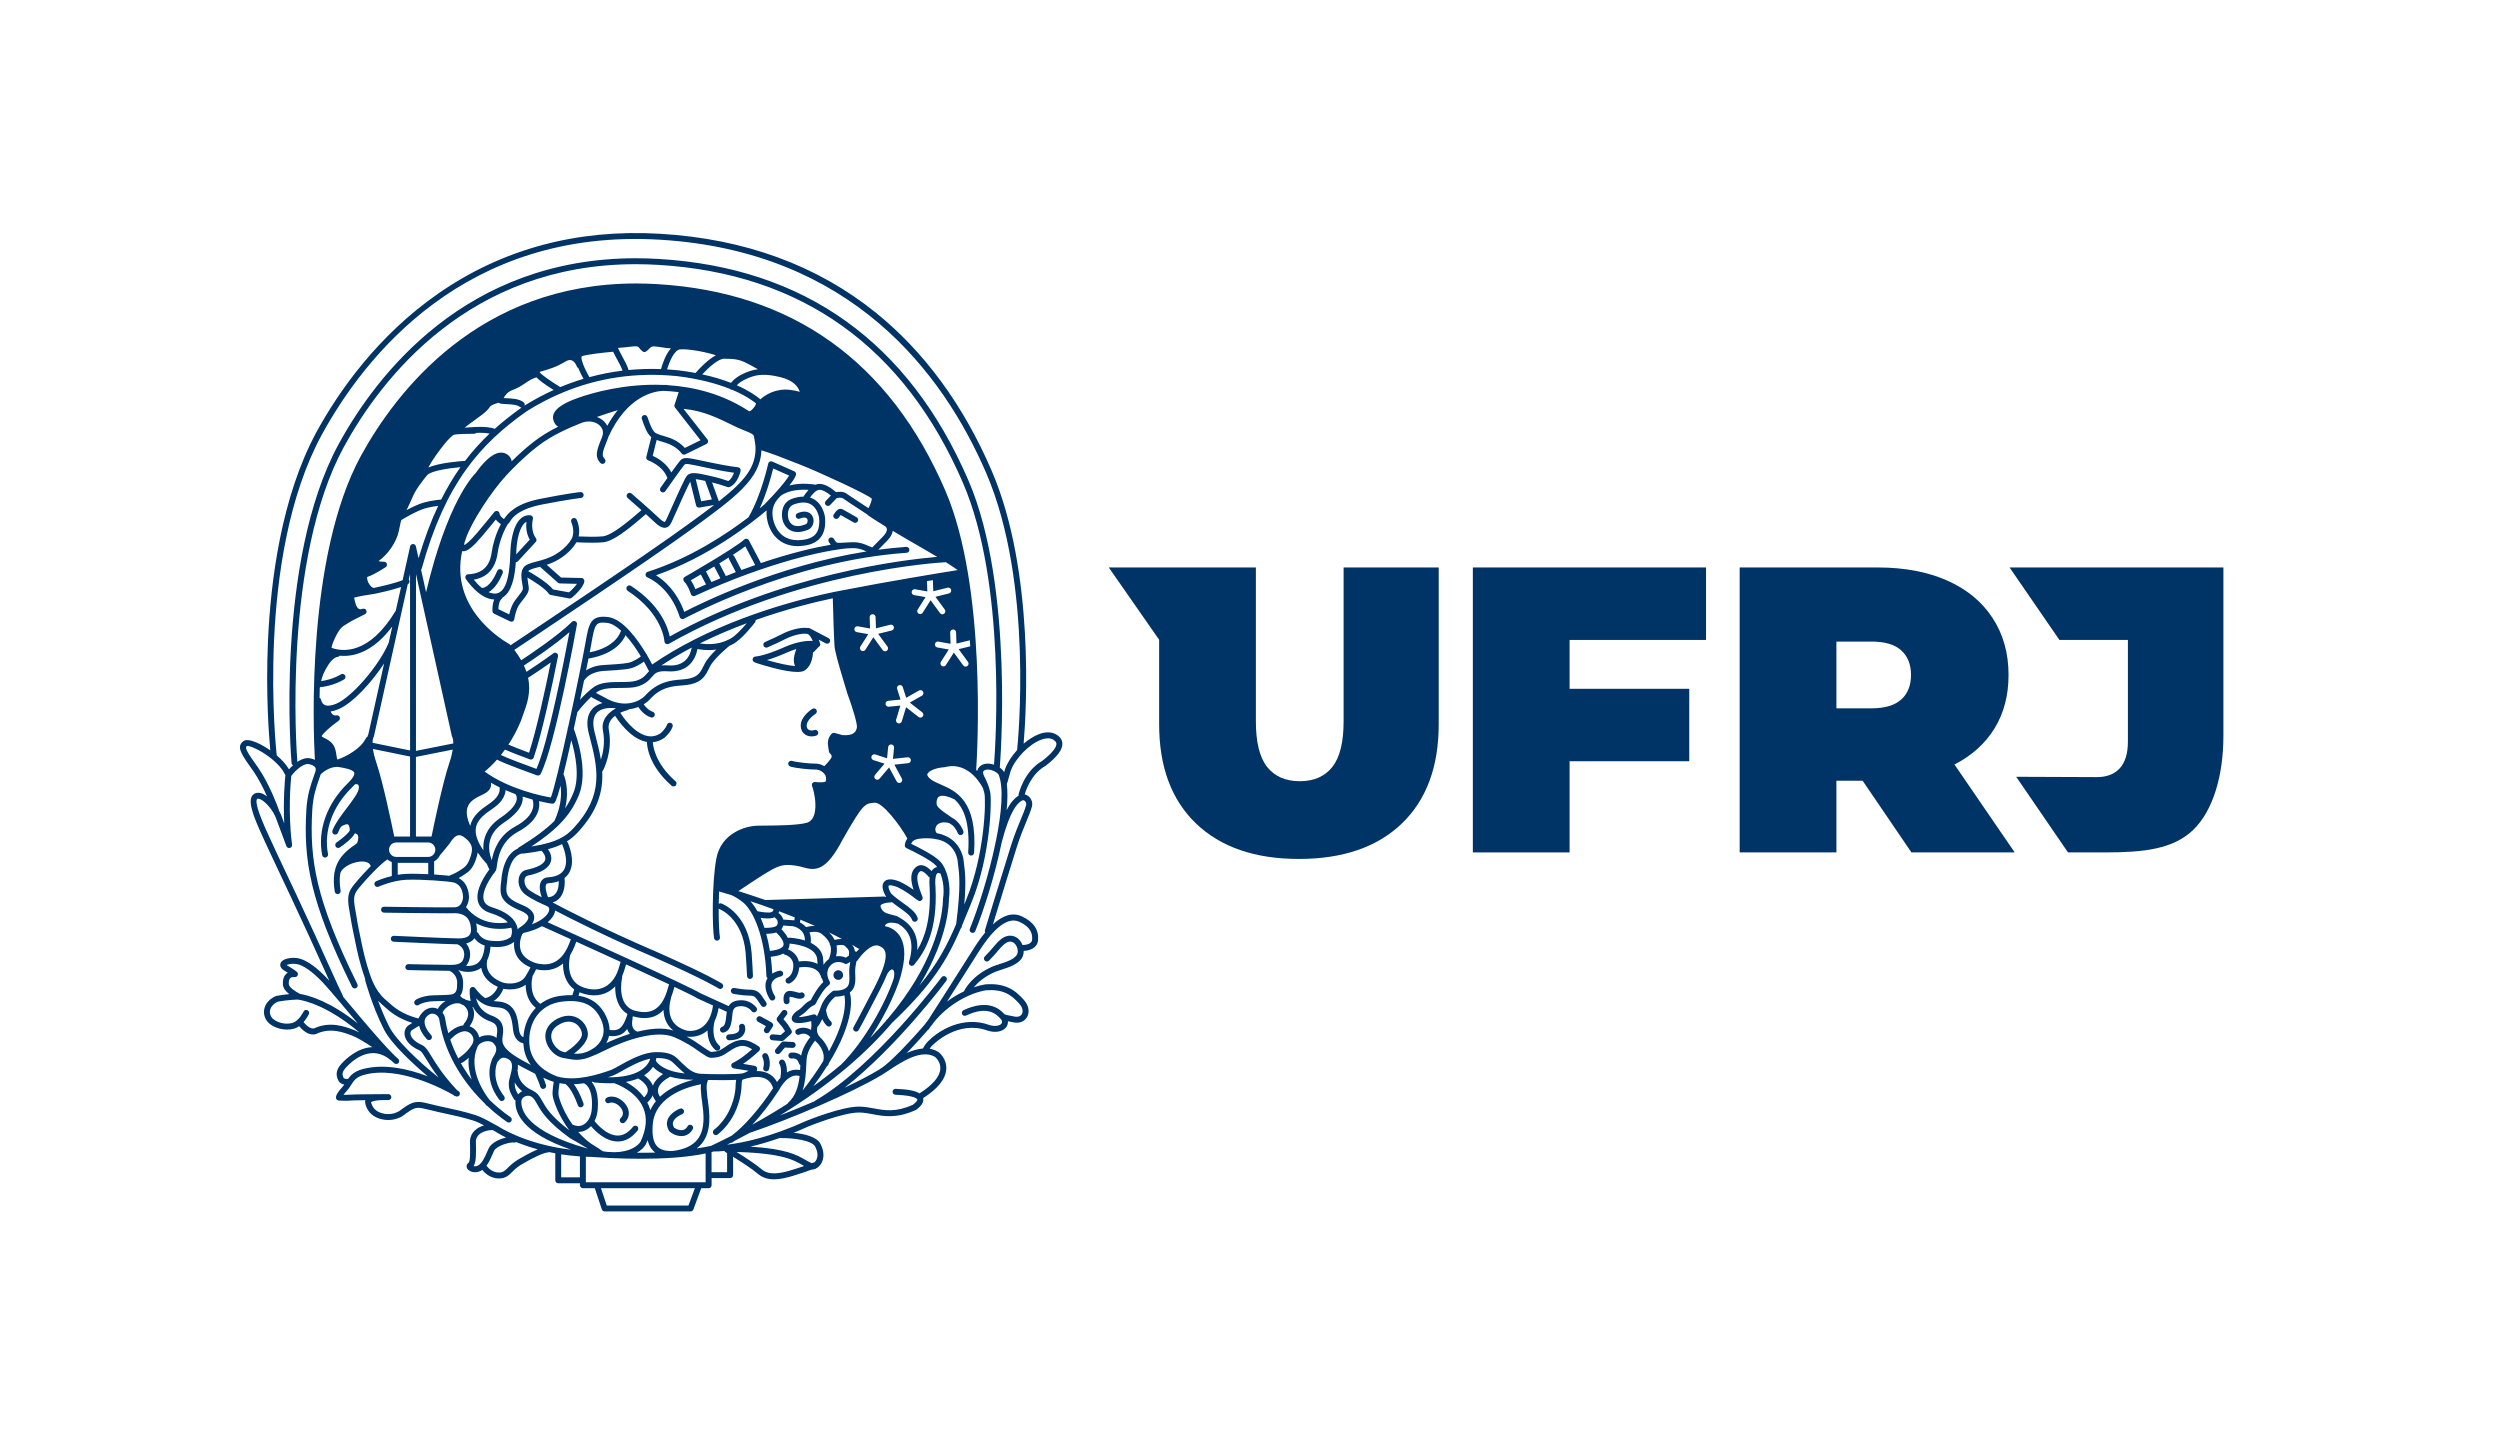<?xml version="1.0" encoding="UTF-8" standalone="no"?>
<svg
   xmlns:dc="http://purl.org/dc/elements/1.1/"
   xmlns:cc="http://creativecommons.org/ns#"
   xmlns:rdf="http://www.w3.org/1999/02/22-rdf-syntax-ns#"
   xmlns:svg="http://www.w3.org/2000/svg"
   xmlns="http://www.w3.org/2000/svg"
   viewBox="0 0 572.889 330.721"
   height="330.721"
   width="572.889"
   xml:space="preserve"
   id="svg2"
   version="1.1"><defs
     id="defs6"><clipPath
       id="clipPath18"
       clipPathUnits="userSpaceOnUse"><path
         id="path16"
         d="M 0,248.041 H 429.667 V 0 H 0 Z" /></clipPath></defs><g
     transform="matrix(1.333,0,0,-1.333,0,330.721)"
     id="g10"><g
       id="g12"><g
         clip-path="url(#clipPath18)"
         id="g14"><g
           transform="translate(144.095,159.025)"
           id="g20"><path
             id="path22"
             style="fill:#003366;fill-opacity:1;fill-rule:nonzero;stroke:none"
             d="M 0,0 C 0.081,0.071 0.146,0.166 0.227,0.278 0.269,0.345 0.35,0.465 0.422,0.543 1.101,0.15 2.606,-0.695 2.67,-0.736 c 0.081,-0.041 0.167,-0.063 0.25,-0.063 0.181,0 0.352,0.095 0.443,0.259 0.142,0.251 0.05,0.557 -0.194,0.697 C 3.15,0.166 1.429,1.133 0.821,1.486 0.101,1.911 -0.439,1.114 -0.615,0.85 -0.648,0.809 -0.67,0.775 -0.694,0.748 -0.889,0.557 -0.901,0.248 -0.721,0.045 -0.534,-0.168 -0.213,-0.186 0,0" /></g><g
           transform="translate(144.11,81.305)"
           id="g24"><path
             id="path26"
             style="fill:#003366;fill-opacity:1;fill-rule:nonzero;stroke:none"
             d="m 0,0 c -0.458,0 -0.83,-0.372 -0.83,-0.83 0,-0.452 0.372,-0.822 0.83,-0.822 0.452,0 0.825,0.37 0.825,0.822 C 0.825,-0.372 0.452,0 0,0" /></g><g
           transform="translate(131.401,71.266)"
           id="g28"><path
             id="path30"
             style="fill:#003366;fill-opacity:1;fill-rule:nonzero;stroke:none"
             d="m 0,0 c -0.155,-0.241 -0.087,-0.552 0.153,-0.707 0.083,-0.054 0.177,-0.081 0.273,-0.081 0.166,0 0.331,0.087 0.43,0.236 L 1.427,0.34 C 1.503,0.459 1.527,0.603 1.496,0.739 1.458,0.88 1.367,0.992 1.246,1.061 l -1.845,1.02 C -0.848,2.217 -1.156,2.126 -1.293,1.881 -1.428,1.632 -1.338,1.324 -1.094,1.186 l 1.37,-0.755 z" /></g><g
           transform="translate(134.405,69.145)"
           id="g32"><path
             id="path34"
             style="fill:#003366;fill-opacity:1;fill-rule:nonzero;stroke:none"
             d="M 0,0 C 0.126,0 0.25,0.044 0.339,0.126 L 1.55,1.21 C 1.737,1.371 1.777,1.647 1.645,1.857 L 1.007,2.876 C 0.997,2.896 0.979,2.917 0.966,2.931 L 0.272,3.765 0.853,4.526 C 1.024,4.752 0.979,5.072 0.757,5.243 0.535,5.411 0.214,5.37 0.045,5.143 L -0.783,4.064 C -0.928,3.874 -0.924,3.61 -0.771,3.425 L 0.164,2.304 0.554,1.681 -0.176,1.031 -1.55,1.141 C -1.827,1.168 -2.075,0.953 -2.099,0.677 -2.122,0.394 -1.913,0.149 -1.632,0.126 L -0.042,0 H 0" /></g><g
           transform="translate(136.785,68.438)"
           id="g36"><path
             id="path38"
             style="fill:#003366;fill-opacity:1;fill-rule:nonzero;stroke:none"
             d="M 0,0 C 0.014,0.28 -0.2,0.521 -0.48,0.534 L -2.052,0.62 C -2.207,0.628 -2.366,0.563 -2.471,0.437 l -0.973,-1.144 c -0.181,-0.214 -0.159,-0.535 0.058,-0.717 0.094,-0.081 0.214,-0.122 0.328,-0.122 0.145,0 0.29,0.064 0.388,0.178 l 0.813,0.953 1.317,-0.066 C -0.262,-0.498 -0.018,-0.285 0,0" /></g><g
           transform="translate(127.389,72.086)"
           id="g40"><path
             id="path42"
             style="fill:#003366;fill-opacity:1;fill-rule:nonzero;stroke:none"
             d="m 0,0 c -0.268,-0.086 -0.412,-0.376 -0.322,-0.646 0,0 0.105,-0.349 -0.095,-0.633 -0.231,-0.321 -0.811,-0.506 -1.636,-0.521 -0.28,-0.005 -0.507,-0.234 -0.504,-0.515 0.005,-0.279 0.233,-0.499 0.514,-0.499 h 0.003 c 1.197,0.013 2.018,0.334 2.453,0.947 0.494,0.696 0.263,1.458 0.23,1.547 C 0.559,-0.054 0.267,0.089 0,0" /></g><g
           transform="translate(130.87,75.213)"
           id="g44"><path
             id="path46"
             style="fill:#003366;fill-opacity:1;fill-rule:nonzero;stroke:none"
             d="m 0,0 c 0.1,-0.14 0.258,-0.211 0.417,-0.211 0.104,0 0.208,0.03 0.295,0.095 0.23,0.16 0.281,0.478 0.117,0.709 0,0 -0.212,0.304 -0.71,1.047 C -0.512,2.589 -1.16,2.76 -2.217,2.76 -3.09,2.76 -4.61,3.045 -4.623,3.045 -4.903,3.1 -5.167,2.919 -5.22,2.644 -5.27,2.364 -5.09,2.1 -4.813,2.043 -4.749,2.034 -3.187,1.739 -2.217,1.739 -1.392,1.739 -1.119,1.66 -0.729,1.073 -0.222,0.313 -0.009,0.014 0,0" /></g><g
           transform="translate(135.234,75.467)"
           id="g48"><path
             id="path50"
             style="fill:#003366;fill-opacity:1;fill-rule:nonzero;stroke:none"
             d="M 0,0 C 0.028,0 0.06,0.005 0.091,0.01 0.369,0.063 0.549,0.325 0.499,0.604 0.449,0.891 0.48,1.22 0.531,1.275 c 0,0 0.018,0.009 0.059,0.003 C 0.894,1.246 1.16,1.171 1.415,1.096 1.863,0.966 2.335,0.829 2.82,1.073 3.069,1.196 3.174,1.505 3.046,1.761 2.919,2.008 2.616,2.11 2.361,1.985 2.239,1.922 2.041,1.976 1.695,2.076 1.423,2.154 1.089,2.253 0.685,2.289 0.227,2.335 -0.054,2.146 -0.207,1.972 -0.67,1.468 -0.53,0.59 -0.497,0.415 -0.453,0.172 -0.24,0 0,0" /></g><g
           transform="translate(139.985,122.598)"
           id="g52"><path
             id="path54"
             style="fill:#003366;fill-opacity:1;fill-rule:nonzero;stroke:none"
             d="M 0,0 C -0.29,-0.104 -0.725,-0.111 -1.002,0.077 -1.202,0.213 -1.305,0.439 -1.31,0.776 -1.332,1.608 -0.221,2.512 0.209,2.789 0.444,2.94 0.512,3.261 0.359,3.494 0.209,3.73 -0.109,3.8 -0.344,3.644 -0.553,3.512 -2.365,2.298 -2.33,0.753 c 0.018,-0.849 0.422,-1.292 0.753,-1.517 0.348,-0.241 0.752,-0.326 1.123,-0.326 0.304,0 0.585,0.057 0.803,0.135 0.267,0.1 0.399,0.389 0.304,0.656 C 0.554,-0.036 0.259,0.1 0,0" /></g><g
           transform="translate(129.788,134.231)"
           id="g56"><path
             id="path58"
             style="fill:#003366;fill-opacity:1;fill-rule:nonzero;stroke:none"
             d="m 0,0 c 0.035,-0.031 0.08,-0.052 0.13,-0.071 0.926,-0.304 4.915,-1.575 7.144,-1.575 0.503,0 0.912,0.066 1.183,0.216 0.611,0.343 1.074,1.014 1.329,1.93 0.108,0.389 0.172,0.815 0.19,1.223 0.071,0.024 0.135,0.064 0.194,0.122 l 0.775,0.817 c 0.051,0.022 0.097,0.053 0.137,0.098 0.126,0.135 0.171,0.323 0.116,0.498 -0.022,0.066 -0.103,0.323 -0.24,0.651 l 1.215,-0.635 c 0.077,-0.041 0.159,-0.06 0.236,-0.06 0.182,0 0.362,0.099 0.454,0.277 0.132,0.248 0.03,0.553 -0.219,0.685 L 9.376,5.883 C 9.25,5.951 9.11,5.957 8.987,5.915 7.74,6.089 5.87,5.5 4.672,4.884 3.747,4.405 3.019,4.078 2.006,3.63 L 1.74,3.508 C 1.481,3.395 1.363,3.096 1.481,2.837 1.595,2.579 1.894,2.469 2.152,2.579 L 2.424,2.704 C 3.449,3.157 4.187,3.486 5.14,3.976 6.794,4.835 8.756,5.144 9.205,4.799 9.468,4.598 9.735,4.144 9.936,3.706 8.978,3.739 7.292,3.604 5.153,2.662 1.64,1.084 0.095,1.009 0.085,1.009 -0.195,0.999 -0.417,0.769 -0.409,0.486 -0.405,0.241 -0.226,0.048 0,0 M 5.571,1.731 C 6.122,1.973 6.64,2.158 7.116,2.295 6.794,1.497 6.45,0.26 6.893,-0.633 5.742,-0.548 3.911,-0.139 2.061,0.399 2.923,0.654 4.075,1.062 5.571,1.731" /></g><g
           transform="translate(182.629,120.342)"
           id="g60"><path
             id="path62"
             style="fill:#003366;fill-opacity:1;fill-rule:nonzero;stroke:none"
             d="m 0,0 c -0.045,0.62 -0.416,1.134 -1.105,1.523 -0.771,0.436 -1.776,0.454 -2.896,0.036 -0.88,-0.332 -1.801,-0.914 -2.655,-1.649 0.474,5.688 1.934,29.692 -5.503,46.946 -4.851,11.248 -11.517,20.358 -19.825,27.088 -10.102,8.182 -22.603,12.767 -37.158,13.628 -14.249,0.848 -27.062,-2.59 -38.085,-10.233 -10.572,-7.328 -17.244,-16.994 -20.979,-23.821 -6.096,-11.228 -7.91,-25.768 -8.358,-35.988 -0.394,-8.967 0.168,-16.275 0.399,-18.759 -1.164,0.815 -2.367,1.42 -3.254,1.656 -0.635,0.168 -1.089,0.138 -1.383,-0.087 -1.263,-0.969 -0.322,-2.283 1.736,-5.153 0.924,-1.342 1.744,-2.988 2.343,-4.333 -0.361,0.27 -0.724,0.471 -1.06,0.561 -0.594,0.164 -0.996,-0.008 -1.229,-0.177 -1.177,-0.866 -0.135,-3.534 1.034,-6.19 l 0.015,-0.027 c 0.879,-2.003 2.795,-6.055 4.332,-9.311 0.394,-0.83 0.76,-1.612 1.083,-2.291 2.189,-4.641 4.212,-9.111 5.683,-12.374 0.34,-0.739 0.626,-1.369 0.865,-1.909 -0.085,0.095 -0.166,0.186 -0.234,0.263 -1.438,1.541 -3.527,3.426 -5.34,3.657 -1.002,0.137 -2.537,-0.059 -2.833,-0.901 -0.09,-0.263 -0.126,-0.774 0.658,-1.247 0.226,-0.137 0.42,-0.253 0.581,-0.357 -0.074,-0.045 -0.145,-0.106 -0.219,-0.168 -0.453,-0.404 -0.661,-1.033 -0.607,-1.873 0.036,-0.64 0.538,-1.21 1.092,-1.649 -0.621,-0.06 -1.377,-0.15 -2.202,-0.3 -0.046,-0.006 -0.087,-0.02 -0.124,-0.037 -1.15,-0.524 -1.856,-1.371 -1.999,-2.396 -0.116,-0.883 0.229,-1.758 0.93,-2.344 1.255,-1.046 3.436,-1.336 4.769,-0.634 0.112,0.063 0.222,0.132 0.326,0.208 1.609,-1.902 2.819,-1.414 3.082,-1.273 2.334,1.043 4.459,0.235 6.019,-0.347 l 0.022,-0.013 c 0.861,-0.325 2.207,-1.145 3.454,-1.978 -2.524,-0.088 -4.559,-2.03 -5.304,-2.851 -1.1,-1.202 -0.896,-2.117 -0.551,-2.845 0.204,-0.446 0.616,-0.655 1.037,-0.739 -0.108,-0.157 -0.223,-0.301 -0.358,-0.445 -0.811,-0.876 -1.155,-1.508 -1.053,-1.914 0.055,-0.212 0.238,-0.367 0.455,-0.381 0.035,-0.002 0.562,-0.04 1.169,-0.04 0.313,0 0.657,0.009 0.957,0.04 0.234,0.025 1.255,0.042 2.448,0.056 -0.023,-0.087 -0.038,-0.163 -0.038,-0.227 0,-0.586 0.4,-1.766 1.465,-2.466 1.191,-0.78 2.9,-0.935 4.246,-0.385 0.554,0.223 0.735,0.354 1.056,0.601 0.19,0.147 0.43,0.332 0.899,0.63 1.036,0.669 1.522,0.649 2.995,0.278 1.35,-0.343 2.366,-0.563 3.35,-0.775 1.441,-0.308 2.687,-0.574 4.563,-1.149 0.604,-0.189 1.229,-0.492 1.875,-0.833 -1.118,-0.338 -2.264,-1.091 -2.423,-2.573 -0.004,-0.027 -0.004,-0.05 -0.004,-0.072 0.035,-1.21 0.094,-3.468 -0.204,-3.753 -0.364,-0.23 -0.476,-0.664 -0.26,-1.03 0.227,-0.381 0.749,-0.63 1.337,-0.63 0.336,0 0.694,0.081 1.034,0.274 0.074,0.041 0.145,0.085 0.219,0.134 0.248,-0.33 1.232,-1.476 2.841,-1.476 1.156,0 1.677,0.516 2.285,1.112 0.385,0.389 0.82,0.818 1.545,1.254 2.267,1.357 4.016,2.088 4.514,2.088 0.1,0 0.19,0.033 0.272,0.084 0.348,-0.075 0.717,-0.152 1.088,-0.215 v -4.642 c 0,-0.28 0.226,-0.511 0.508,-0.511 h 3.734 v -0.334 c 0,-0.286 0.231,-0.515 0.508,-0.515 h 2.047 c 0.005,-0.022 0.01,-0.048 0.019,-0.07 l 1.188,-3.568 c 0.067,-0.209 0.267,-0.348 0.484,-0.348 h 14.776 c 0.213,0 0.405,0.132 0.476,0.33 l 1.314,3.567 c 0.015,0.03 0.017,0.064 0.022,0.089 h 1.289 c 0.276,0 0.507,0.229 0.507,0.515 v 1.226 h 3.181 c 0.283,0 0.513,0.232 0.513,0.507 v 3.159 c 1.327,-0.828 3.322,-2.116 4.228,-2.904 0.82,-0.711 1.786,-0.974 2.824,-0.974 1.065,0 2.202,0.277 3.321,0.62 1.388,0.417 2.545,0.834 3.188,1.076 0.037,-0.004 0.072,-0.017 0.104,-0.017 0.036,0 0.073,0.003 0.104,0.013 0.622,0.121 1.179,0.592 1.496,1.254 0.249,0.535 0.553,1.65 -0.26,3.177 -0.661,1.237 -2.877,1.709 -4.603,1.88 0.828,0.331 1.681,0.7 2.569,1.096 0.059,0.029 5.86,2.384 8.656,2.384 0.844,0 1.614,-0.143 2.44,-0.301 1.886,-0.355 4.029,-0.754 7.325,0.729 0.026,0.015 0.057,0.033 0.086,0.048 0.951,0.696 1.35,1.372 1.195,2.005 2.542,1.621 3.885,3.303 3.976,4.995 0.1,1.757 -1.189,2.809 -1.338,2.928 -0.018,0.009 -0.036,0.021 -0.054,0.03 -0.472,0.281 -0.965,0.451 -1.469,0.533 0.295,0.442 0.567,0.67 0.572,0.67 0.013,0.012 0.031,0.027 0.045,0.041 0.173,0.171 4.305,4.227 9.287,2.423 1.246,-0.417 2.474,-0.252 3.127,0.415 0.308,0.316 0.453,0.723 0.43,1.173 0.295,-0.064 0.638,-0.131 1.029,-0.204 0.965,-0.182 1.831,0.18 2.261,0.933 0.485,0.853 0.282,1.988 -0.511,2.892 -1.577,1.816 -3.321,2.976 -6.663,2.723 -0.013,-0.006 -0.032,-0.006 -0.044,-0.009 -0.613,-0.099 -1.265,-0.266 -1.946,-0.498 0.667,0.797 1.851,1.89 3.771,2.692 0.25,0.099 0.59,0.209 0.952,0.327 1.333,0.422 3.154,0.998 3.699,2.324 0.117,0.286 0.167,0.599 0.167,0.916 0.971,0.046 2.335,0.452 2.462,1.828 0.163,1.801 -0.779,3.186 -2.802,4.113 -1.531,0.703 -3.19,0.239 -4.953,-1.372 0.965,3.155 3.403,11.121 4.125,13.362 0.552,1.73 1.146,3.168 1.626,4.323 0.417,1.01 0.752,1.813 0.92,2.469 0.236,0.627 -0.018,1.456 -0.598,1.896 -0.191,0.149 -0.394,0.239 -0.607,0.281 0.222,0.789 1.16,3.561 3.581,4.92 0.022,0.016 0.045,0.03 0.063,0.041 2.003,1.57 2.9,2.79 2.823,3.845 m -127.31,53.033 c 7.321,13.375 24.607,35.515 58.105,33.524 32.928,-1.958 48.691,-22.892 56.111,-40.106 8.203,-19.041 5.434,-46.506 5.313,-47.635 -0.929,-1.023 -1.687,-2.187 -2.076,-3.298 -0.005,-0.01 -0.01,-0.018 -0.01,-0.029 l -0.145,-0.498 c -0.013,0.038 -0.031,0.078 -0.045,0.113 -0.019,0.041 -0.036,0.08 -0.064,0.107 -0.167,0.225 -0.39,0.424 -0.637,0.602 v 0.013 c 0.03,0.294 2.545,30.931 -5.376,49.315 -10.262,23.794 -28.182,36.62 -53.265,38.109 -1.318,0.076 -2.642,0.118 -3.938,0.118 -29.226,0 -44.54,-20.003 -51.067,-31.931 -11.032,-20.3 -8.139,-54.518 -8.103,-54.854 0.021,-0.162 0.117,-0.3 0.254,-0.378 -0.268,-0.238 -0.504,-0.485 -0.689,-0.697 -0.516,0.862 -1.274,1.687 -2.117,2.407 0,0.022 0,0.039 -0.004,0.064 -0.038,0.336 -3.754,33.873 7.753,55.054 m 110.396,-73.742 c -0.05,0.322 -0.086,0.603 -0.105,0.875 -0.004,0.033 -0.008,0.056 -0.014,0.081 -0.34,1.437 -1.237,3.221 -3.553,4.016 -0.027,0.011 -0.054,0.032 -0.085,0.04 -0.032,0.009 -0.318,0.11 -0.789,0.201 -0.014,0 -0.028,0.005 -0.045,0.007 -0.028,0.007 -0.104,0.023 -0.185,0.154 -0.142,0.215 -0.169,0.559 -0.123,0.753 0.123,0.485 0.453,0.794 0.979,0.919 0.503,0.127 1.069,0.04 1.449,-0.107 0.151,-0.098 0.309,-0.204 0.467,-0.313 0.629,-0.524 0.939,-1.369 0.939,-1.372 0.077,-0.207 0.271,-0.34 0.48,-0.34 0.06,0 0.114,0.007 0.171,0.032 0.268,0.095 0.404,0.385 0.309,0.647 -0.014,0.045 -0.398,1.112 -1.246,1.819 -0.163,0.171 -0.381,0.316 -0.634,0.435 -2.661,1.787 -2.697,2.035 -2.73,2.595 0.014,0.568 0.16,0.941 0.44,1.107 0.663,0.385 2.036,-0.186 2.461,-0.416 0.05,-0.028 0.104,-0.042 0.155,-0.052 1.55,-1.385 2.724,-3.85 2.384,-9.144 -0.019,-0.287 0.195,-0.529 0.471,-0.545 h 0.035 c 0.269,0 0.49,0.208 0.509,0.476 0.576,8.984 -3.091,10.588 -5.765,11.757 -0.566,0.244 -1.102,0.479 -1.505,0.753 -0.552,0.38 -0.834,0.742 -0.762,1.011 0.132,0.489 1.306,1.09 2.973,1.2 0.033,0.006 0.059,0.011 0.093,0.019 4.195,1.064 6.402,-3.455 6.498,-3.651 0,-0.004 0.004,-0.014 0.009,-0.016 0.076,-0.237 0.154,-0.495 0.221,-0.79 0.318,-1.349 0.074,-10.541 -3.126,-18.378 l -0.321,-0.793 c 0.348,4.06 0.112,5.789 -0.055,7.02 m -30.177,-33.085 c 0.05,-0.276 0.314,-0.458 0.595,-0.413 0.094,0.019 0.974,0.144 1.195,-0.802 0.036,-0.149 0.132,-0.268 0.259,-0.332 -0.014,-0.272 -0.027,-0.556 -0.044,-0.856 -0.496,0.115 -1.33,0.154 -2.268,-0.4 0.047,1.357 -0.393,1.95 -0.453,2.024 -0.178,0.22 -0.498,0.253 -0.715,0.074 -0.219,-0.175 -0.25,-0.498 -0.074,-0.714 0.006,-0.004 0.39,-0.599 0.146,-2.103 -0.01,-0.059 -0.006,-0.122 0.004,-0.177 -0.199,-0.217 -0.404,-0.471 -0.602,-0.757 -0.232,0.432 -0.594,0.915 -1.169,1.286 -0.649,0.417 -1.438,0.622 -2.358,0.612 0.037,0.068 0.068,0.141 0.096,0.213 0.067,0.222 -0.014,0.462 -0.205,0.59 -0.095,0.065 -0.163,0.104 -2.198,0.427 0.671,0.453 1.595,1.148 2.738,2.211 0.118,0.102 0.176,0.263 0.163,0.422 -0.014,0.153 -0.101,0.294 -0.231,0.381 -1.822,1.17 -3.114,1.753 -5.707,-0.079 -0.915,-0.642 -1.269,-0.815 -2.37,-0.881 -0.171,-0.01 -0.361,0.107 -0.675,0.316 -0.122,0.08 -0.249,0.168 -0.39,0.251 -0.191,0.112 -0.408,0.266 -0.684,0.465 -0.575,0.408 -1.356,0.966 -2.534,1.591 0.135,-0.017 0.331,-0.031 0.572,-0.031 0.702,0 1.757,0.15 2.75,0.887 0.086,0.063 0.167,0.142 0.25,0.213 0.004,-1.086 0.271,-2.406 1.336,-3.353 0.101,-0.083 0.224,-0.128 0.34,-0.128 0.141,0 0.281,0.061 0.381,0.173 0.191,0.208 0.169,0.535 -0.041,0.722 -1.505,1.329 -0.884,3.874 -0.797,4.191 0.322,0.643 0.543,1.391 0.688,2.243 l 1.255,-0.571 c 0.05,-0.025 0.105,-0.038 0.154,-0.042 -0.008,-0.057 -0.016,-0.108 -0.026,-0.166 l -0.013,-0.119 c -0.15,-1.47 -0.25,-2.184 -0.767,-2.334 -0.268,-0.071 -0.421,-0.357 -0.348,-0.626 0.064,-0.224 0.268,-0.371 0.489,-0.371 0.046,0 0.095,0.006 0.14,0.02 1.202,0.343 1.329,1.545 1.501,3.203 l 0.013,0.119 c 0.109,1.032 0.661,1.155 1.315,1.205 1.287,0.089 1.931,-0.803 1.962,-0.844 0.159,-0.23 0.472,-0.288 0.702,-0.135 0.237,0.159 0.299,0.475 0.141,0.71 -0.042,0.055 -0.987,1.419 -2.878,1.284 -0.426,-0.032 -1.391,-0.1 -1.916,-1.004 -0.014,0.008 -0.027,0.014 -0.041,0.025 l -4.81,2.191 c -1.881,1.194 -21.919,10.244 -26.26,12.203 0.688,0.581 1.088,1.189 1.229,1.714 0.027,0.105 0.043,0.209 0.054,0.309 2.76,-1.442 8.95,-4.584 17.141,-8.093 8.648,-3.824 10.942,-5.296 10.963,-5.308 0.086,-0.058 0.182,-0.083 0.278,-0.083 0.166,0 0.331,0.083 0.425,0.232 0.158,0.235 0.091,0.545 -0.144,0.699 -0.091,0.066 -2.343,1.51 -11.118,5.397 -9.252,3.96 -15.937,7.446 -17.975,8.537 0.521,0.155 0.951,0.437 1.291,0.855 0.885,1.082 0.82,2.731 0.761,3.36 0.314,0.244 0.575,0.534 0.78,0.88 1.214,2.057 -0.159,5.042 -0.219,5.177 -0.04,0.084 -0.103,0.158 -0.185,0.207 0.735,0.453 1.328,0.975 1.881,1.562 3.518,3.778 4.388,7.172 4.215,10.484 0.051,0.043 0.09,0.087 0.128,0.151 0.071,0.128 1.731,3.259 1.006,7.02 -0.209,1.082 0.372,1.858 1.087,2.392 0.422,-0.67 2.524,-3.833 5.231,-4.446 0.076,-0.015 0.153,-0.026 0.231,-0.04 0,-0.415 0.131,-3.92 4.245,-7.532 0.096,-0.081 0.219,-0.125 0.336,-0.125 0.142,0 0.287,0.056 0.382,0.175 0.19,0.209 0.167,0.53 -0.045,0.715 -3.614,3.174 -3.881,6.251 -3.899,6.716 0.67,0.065 1.319,0.301 1.936,0.718 0.023,0.008 0.041,0.024 0.053,0.041 1.192,1.055 1.406,1.889 1.424,1.98 0.058,0.271 -0.109,0.535 -0.381,0.598 -0.267,0.063 -0.538,-0.106 -0.611,-0.371 0,-0.005 -0.168,-0.608 -1.08,-1.423 -0.756,-0.498 -1.531,-0.648 -2.366,-0.457 -2.271,0.51 -4.182,3.351 -4.577,3.968 0.621,0.296 1.161,0.436 1.22,0.45 0.104,0.027 0.194,0.082 0.262,0.157 0.599,0.064 1.142,0.208 1.623,0.4 0.15,-0.241 0.925,-1.401 2.17,-1.8 0.051,-0.018 0.105,-0.026 0.156,-0.026 0.211,0 0.411,0.139 0.485,0.358 0.086,0.263 -0.059,0.552 -0.328,0.637 -0.802,0.26 -1.373,1.003 -1.558,1.283 0.38,0.227 0.697,0.483 0.933,0.717 0.009,0.01 0.014,0.017 0.023,0.021 1.935,2.213 3.885,2.366 5.598,2.504 0.565,0.045 1.1,0.092 1.585,0.209 1.98,0.475 2.503,1.523 3.16,2.845 l 0.109,0.223 c 0.697,1.395 3.276,3.486 3.304,3.508 l 0.032,0.027 c 0.194,0.09 0.361,0.175 0.506,0.243 1.641,0.814 3.808,3.685 3.9,3.804 0.085,0.117 0.117,0.258 0.095,0.392 5.587,1.974 10.499,3.152 13.265,3.73 0.04,-1.596 0.178,-6.325 0.281,-7.994 0.014,-0.997 0.779,-3.56 1.592,-6.275 0.208,-0.685 0.407,-1.361 0.597,-2 0,-0.014 0.005,-0.022 0.01,-0.036 0.9,-2.42 1.794,-5.385 1.659,-5.941 -0.164,-0.694 -0.509,-1.414 -2.475,-1.273 l -1.356,0.372 c -0.154,0.04 -0.325,0.007 -0.458,-0.101 -0.036,-0.033 -0.95,-0.807 -0.637,-2.274 0.03,-0.16 0.098,-0.643 0.121,-0.818 0.018,-0.126 0.086,-0.247 0.186,-0.331 0.109,-0.09 0.449,-0.409 0.19,-0.805 -0.358,-0.549 -0.902,-1.122 -1.161,-1.381 -0.53,0.31 -1.132,0.462 -1.63,0.442 -0.657,-0.021 -3.056,0.194 -3.926,0.467 -0.267,0.081 -0.551,-0.074 -0.639,-0.338 -0.082,-0.271 0.068,-0.555 0.34,-0.634 1.007,-0.316 3.545,-0.539 4.265,-0.515 0.594,0.029 1.433,-0.347 1.754,-0.991 0.018,-0.032 0.036,-0.062 0.059,-0.082 0.135,-0.627 0.077,-0.965 -0.059,-1.025 -0.372,-0.145 -1.265,-0.109 -1.741,-0.05 -0.184,0.024 -0.357,-0.054 -0.47,-0.199 -0.109,-0.146 -0.133,-0.339 -0.06,-0.51 0,-0.006 0.277,-0.649 0.472,-1.99 0.131,-0.891 0.416,-3.831 -1.41,-4.316 -1.632,-0.435 -4.963,-0.462 -7.166,-0.479 -0.503,0 -0.942,-0.012 -1.292,-0.017 -2.084,-0.045 -6.25,-1.284 -7.066,-5.655 -0.792,-4.224 -0.697,-12.115 -0.385,-13.693 0.05,-0.244 0.264,-0.411 0.504,-0.411 0.031,0 0.064,0 0.099,0.01 0.276,0.058 0.453,0.325 0.4,0.596 -0.133,0.667 -0.223,2.598 -0.214,4.885 0.041,-0.027 0.081,-0.049 0.127,-0.066 0.036,-0.015 3.989,-1.509 4.509,-7.569 0.105,-1.212 0.232,-3.925 0.237,-3.947 0.013,-0.278 0.235,-0.492 0.508,-0.492 h 0.027 c 0.275,0.014 0.493,0.254 0.48,0.535 -0.005,0.11 -0.127,2.765 -0.231,3.988 -0.58,6.704 -5,8.376 -5.186,8.445 -0.163,0.058 -0.33,0.027 -0.462,-0.059 0.014,0.694 0.032,1.411 0.059,2.126 0.371,-0.104 1.092,-0.313 2.076,-0.614 0.444,-0.188 1.151,-0.553 1.989,-1.216 1.849,-1.471 3.821,-5.961 4.071,-12.691 0.004,-0.159 0.087,-0.295 0.199,-0.387 -0.235,-0.355 -0.38,-0.802 -0.366,-1.345 0.026,-1.207 0.737,-2.233 0.77,-2.28 0.098,-0.14 0.258,-0.217 0.416,-0.217 0.1,0 0.205,0.031 0.291,0.094 0.23,0.167 0.285,0.481 0.127,0.707 -0.009,0.013 -0.568,0.834 -0.59,1.719 -0.027,1.31 1.541,1.595 1.613,1.611 0.278,0.044 0.463,0.3 0.418,0.583 -0.041,0.277 -0.304,0.462 -0.58,0.418 -0.363,-0.06 -0.849,-0.22 -1.296,-0.509 -0.045,0.998 -0.133,1.968 -0.254,2.899 0.915,0.092 1.627,0.274 2.148,0.552 0.068,-0.087 0.158,-0.152 0.272,-0.183 0.06,-0.015 1.459,-0.384 1.459,-1.864 0,-1.033 -0.384,-1.814 -1.056,-2.153 -0.253,-0.121 -0.353,-0.43 -0.232,-0.68 0.091,-0.18 0.273,-0.283 0.459,-0.283 0.077,0 0.154,0.017 0.231,0.053 0.929,0.467 1.51,1.467 1.605,2.722 0.62,0.107 3.222,0.428 3.784,-1.699 0.027,-0.094 0.081,-0.176 0.153,-0.24 0.064,-0.223 0.137,-0.417 0.205,-0.57 -0.956,-0.876 -1.849,-2.534 -2.14,-3.109 -0.29,-0.134 -0.806,-0.423 -1.345,-1.015 -0.395,-0.431 -0.666,-0.605 -0.902,-0.761 -0.168,-0.109 -0.327,-0.21 -0.486,-0.372 -0.195,-0.195 -0.793,-0.796 -0.457,-1.365 0.123,-0.206 0.475,-0.805 3.263,-0.096 l 0.036,-0.829 c 0.005,-0.004 0.005,-0.007 0.005,-0.012 -0.041,-0.183 -0.072,-0.415 -0.072,-0.677 -0.92,0.589 -1.923,0.392 -2.438,0.122 -0.25,-0.131 -0.345,-0.433 -0.215,-0.683 0.129,-0.251 0.436,-0.351 0.685,-0.223 0.114,0.06 1.051,0.49 1.836,-0.447 -0.453,-0.55 -1.305,-1.747 -1.578,-3.169 -0.556,0.518 -1.319,0.576 -1.771,0.499 -0.272,-0.052 -0.458,-0.314 -0.413,-0.594 m 1.922,-3.427 c -0.182,-1.659 -0.63,-3.428 -1.986,-4.61 -0.058,-0.053 -0.1,-0.109 -0.131,-0.177 -1.862,-1.191 -3.866,-2.383 -6.006,-3.571 1.537,1.655 3.146,3.722 4.542,5.889 0.009,0.013 0.014,0.021 0.019,0.032 1.604,2.918 3.176,2.579 3.562,2.437 m -53.233,10.506 c -1.577,0.702 -2.166,1.903 -2.371,2.846 1.22,-1.21 2.308,-1.488 3.921,-1.569 1.9,-0.232 2.194,-1.665 2.426,-3.82 0.172,-1.635 1.096,-2.212 1.775,-2.338 0.004,-0.087 0.009,-0.167 0.015,-0.255 0.104,-1.418 0.593,-2.556 1.273,-3.461 -0.313,0.165 -0.643,0.339 -1.002,0.529 -4.156,2.216 -4.002,3.31 -3.843,4.466 0.026,0.186 0.055,0.381 0.068,0.58 0.141,2.137 -1.183,2.632 -2.262,3.022 m -3.14,-11.127 c -0.657,0.874 -1.292,1.83 -1.881,2.869 0.013,0 0.022,-0.005 0.035,-0.005 0.088,0 0.178,0.024 0.254,0.068 0.036,0.023 0.504,0.299 1.079,0.826 -0.122,-1.334 0.123,-2.62 0.513,-3.758 m -2.104,3.811 c -0.081,-0.045 -0.145,-0.113 -0.185,-0.19 -0.526,1.015 -0.998,2.099 -1.392,3.254 0.009,0.006 0.013,0.012 0.018,0.021 0.01,0.008 1.011,1.195 2.245,1.408 0.534,0.095 1.123,-0.17 1.467,-0.659 0.19,-0.276 0.454,-0.841 0.041,-1.553 -0.853,-1.468 -2.184,-2.272 -2.194,-2.281 m -9.436,3.994 c 0.055,-0.635 0.462,-1.851 2.634,-2.811 0.322,-0.179 0.642,-0.713 1.128,-1.513 0.485,-0.797 1.12,-1.836 2.099,-3.132 -3.419,2.765 -7.302,6.395 -8.49,8.751 -0.783,1.553 -1.427,3.124 -1.927,4.471 0.186,-0.196 0.376,-0.381 0.586,-0.564 0.15,-0.13 0.299,-0.262 0.449,-0.398 1.07,-0.961 2.266,-2.028 4.857,-2.855 -0.185,-0.113 -0.385,-0.239 -0.62,-0.389 -0.49,-0.314 -0.765,-0.913 -0.716,-1.56 m -2.842,5.561 c -0.154,0.137 -0.303,0.275 -0.462,0.407 -1.867,1.627 -2.552,3.909 -3.154,5.922 -0.539,1.806 -1.007,4.124 -1.31,5.655 -0.049,0.246 -0.095,0.46 -0.135,0.655 -0.187,0.931 -0.25,1.316 -0.309,1.729 -0.055,0.356 -0.115,0.725 -0.254,1.458 -0.452,2.395 -0.118,2.82 0.62,3.754 0.018,0.022 1.931,2.374 3.912,4.135 0.443,0.396 0.77,0.636 0.984,0.782 0.217,-0.201 0.475,-0.353 0.756,-0.456 v -2.33 c 0,-0.024 0.005,-0.047 0.009,-0.068 -1.513,-0.361 -2.637,-0.872 -2.706,-0.9 -0.254,-0.121 -0.367,-0.422 -0.25,-0.677 0.119,-0.256 0.418,-0.373 0.676,-0.256 0.024,0.017 2.42,1.096 4.837,1.188 2.561,0.099 7.319,-0.252 8.117,-0.48 0.562,-0.157 1.504,-0.697 1.573,-2.523 -0.041,-0.515 -0.259,-1.624 -1.345,-1.724 -0.2,0.005 -0.332,-0.009 -0.35,-0.009 -0.01,0 -0.019,-0.003 -0.027,-0.003 -2.194,-0.043 -11.762,0.098 -11.866,0.102 h -0.005 c -0.276,0 -0.502,-0.226 -0.511,-0.503 0,-0.279 0.222,-0.512 0.502,-0.517 0.368,-0.004 7.541,-0.111 10.801,-0.111 0.68,0 1.182,0.005 1.426,0.016 0.02,0 0.038,0.004 0.061,0.004 0.412,-0.008 1.205,-0.104 1.809,-0.605 0.489,-0.409 0.765,-1.021 0.837,-1.819 0,-0.007 0,-0.016 0.004,-0.033 0.084,-0.592 -0.009,-1.04 -0.271,-1.338 -0.336,-0.373 -0.966,-0.561 -1.89,-0.541 -2.405,0.041 -10.978,0.44 -11.068,0.449 h -0.023 c -0.272,0 -0.493,-0.213 -0.507,-0.49 -0.014,-0.275 0.205,-0.515 0.484,-0.529 0.086,-0.004 8.454,-0.396 10.996,-0.446 0.285,-0.13 1.305,-0.693 1.115,-2.04 -0.122,-0.634 -0.29,-1.495 -2.143,-1.495 -2.104,0 -7.389,0.124 -7.437,0.128 -0.282,0.007 -0.513,-0.22 -0.523,-0.499 -0.009,-0.282 0.218,-0.513 0.499,-0.52 0.05,0 4.772,-0.114 7.08,-0.128 0.023,-0.014 0.05,-0.031 0.082,-0.042 0.009,-0.004 1.241,-0.502 1.255,-1.998 0.01,-1.309 -0.159,-1.736 -0.789,-1.974 -0.345,-0.133 -1.541,-0.155 -2.415,-0.174 -0.712,-0.017 -1.324,-0.028 -1.709,-0.081 -0.835,-0.124 -1.877,-0.415 -2.303,-0.794 -0.212,-0.191 -0.231,-0.512 -0.045,-0.719 0.104,-0.115 0.245,-0.176 0.385,-0.176 0.118,0 0.241,0.048 0.335,0.134 0.159,0.141 0.885,0.416 1.773,0.544 0.322,0.046 0.933,0.058 1.582,0.073 0.448,0.008 0.846,0.019 1.201,0.033 -0.604,-0.368 -1.097,-0.868 -1.356,-1.38 -0.208,0.105 -0.43,0.171 -0.656,0.199 -0.518,0.063 -1.751,-0.003 -2.684,-1.841 -2.896,0.785 -4.071,1.838 -5.208,2.852 m 89.138,26.431 c 1.124,-0.516 4.225,-2.064 5.055,-2.989 0.071,-0.08 0.14,-0.173 0.208,-0.264 -0.151,-0.022 -0.301,-0.066 -0.446,-0.154 -0.207,-0.124 -0.381,-0.302 -0.515,-0.538 -0.34,0.367 -0.962,0.929 -1.637,1.011 -0.358,0.045 -0.698,-0.051 -0.984,-0.275 -1.069,-0.837 -1.038,-2.19 -0.475,-3.956 -0.621,0.445 -1.427,0.962 -2.366,1.405 -0.014,0.01 -0.023,0.01 -0.032,0.021 -1.323,0.51 -2.189,0.498 -2.655,-0.042 -0.453,-0.531 -0.35,-1.384 0.307,-2.534 0.014,-0.022 0.028,-0.041 0.041,-0.06 -0.027,-0.003 -0.058,-0.01 -0.086,-0.014 -0.082,0.048 -0.171,0.074 -0.267,0.069 l -20.295,-0.593 c -0.033,-0.004 -0.07,-0.009 -0.1,-0.014 -1.769,0.622 -3.369,1.136 -4.661,1.546 1.365,0.92 4.569,3.067 5.861,3.747 1.541,0.81 2.461,0.918 4.469,0.539 0.262,-0.046 0.521,-0.118 0.798,-0.199 2.202,-0.63 3.983,-0.647 6.825,4.823 3.499,6.11 3.753,6.132 5.403,6.278 l 0.1,0.004 c 1.27,0.108 4.347,-3.834 5.597,-6.151 -0.317,-0.421 -0.412,-0.874 -0.439,-1.143 -0.019,-0.216 0.099,-0.419 0.294,-0.517 m -1.655,-11.687 c -0.035,0.016 -0.067,0.032 -0.108,0.04 l -0.358,0.09 c -1.16,0.278 -1.881,0.481 -2.166,1.097 -0.009,0.014 -0.018,0.027 -0.028,0.04 -0.105,0.186 -0.212,0.433 -0.127,0.585 0.182,0.323 1.083,0.495 1.664,0.495 0.091,0 0.182,0.029 0.258,0.072 0.426,-0.343 0.87,-0.664 1.305,-0.972 0.984,-0.7 1.909,-1.356 2.159,-2.068 0.072,-0.21 0.271,-0.344 0.48,-0.344 0.053,0 0.112,0.013 0.167,0.03 0.268,0.092 0.408,0.386 0.314,0.651 -0.355,1.019 -1.411,1.769 -2.53,2.56 -0.712,0.506 -1.451,1.033 -2.062,1.653 -0.494,0.883 -0.43,1.256 -0.385,1.31 0.053,0.062 0.452,0.162 1.491,-0.24 1.395,-0.663 2.496,-1.514 3.086,-1.977 0.462,-0.357 0.744,-0.575 1.082,-0.294 0.147,0.119 0.263,0.357 0.128,0.654 -1.264,3.072 -0.91,3.895 -0.404,4.295 0.068,0.056 0.135,0.073 0.228,0.065 0.421,-0.055 1.007,-0.649 1.218,-0.93 0.059,-0.073 0.137,-0.128 0.213,-0.159 -0.059,-0.495 -0.059,-1.088 0,-1.783 0.259,-5.309 -0.816,-8.532 -2.125,-10.722 0.235,3.442 -1.804,4.972 -3.5,5.852 m -6.467,-5.615 c -0.171,-0.177 -0.327,-0.351 -0.462,-0.516 -0.092,0.053 -0.194,0.075 -0.294,0.071 -0.045,0.45 -0.223,0.817 -0.499,1.15 0.354,-0.206 0.698,-0.421 1.034,-0.632 0.067,-0.048 0.145,-0.063 0.221,-0.073 m -1.726,-4.156 0.005,-0.052 c 0.062,-1.378 0.066,-2.111 -0.604,-2.559 -0.785,-0.525 -1.885,-0.426 -1.895,-0.426 -0.117,0.008 -0.235,-0.02 -0.335,-0.082 -0.06,-0.041 -1.487,-1.013 -2.048,-2.688 -0.195,-0.594 -0.44,-1.187 -0.679,-1.679 -0.029,0.111 -0.096,0.21 -0.196,0.277 -0.123,0.093 -0.285,0.119 -0.435,0.079 -0.953,-0.273 -1.964,-0.459 -2.494,-0.472 0.019,0.022 0.041,0.045 0.065,0.07 0.081,0.079 0.181,0.144 0.316,0.233 0.264,0.169 0.618,0.401 1.103,0.926 0.58,0.64 1.105,0.811 1.105,0.811 0.136,0.039 0.249,0.136 0.312,0.262 0.336,0.695 1.396,2.612 2.245,3.179 0.231,0.154 0.294,0.464 0.144,0.7 -0.009,0.01 -0.775,1.211 -0.118,2.324 0.43,0.734 1.06,0.981 1.641,0.981 0.398,0 0.77,-0.115 1.047,-0.265 0.141,-0.085 0.311,-0.094 0.462,-0.024 0.018,0.01 0.208,0.101 0.531,0.307 -0.11,-0.596 -0.2,-1.296 -0.172,-1.902 m -3.155,-8.328 c -0.671,0.617 -0.794,1.707 -0.794,1.716 -0.008,0.065 -0.031,0.136 -0.062,0.194 0.04,0.104 0.072,0.203 0.104,0.288 0.358,1.08 1.196,1.814 1.518,2.07 0.308,-0.011 0.919,0.007 1.554,0.215 0.195,-0.897 0.462,-3.961 -2.664,-9.632 -0.26,0.949 -0.852,1.792 -1.495,2.409 -0.649,0.604 -0.585,1.379 -0.5,1.758 0.299,0.33 0.594,0.843 0.857,1.387 0.172,-0.39 0.421,-0.812 0.793,-1.154 0.095,-0.092 0.223,-0.138 0.345,-0.138 0.134,0 0.27,0.059 0.37,0.163 0.191,0.209 0.179,0.531 -0.026,0.724 m -10.847,17.699 c 0.385,0 0.749,0.041 1.021,0.154 0.037,0.014 0.063,0.032 0.099,0.052 0.023,-0.026 0.055,-0.046 0.081,-0.065 0.069,-0.035 0.64,-0.399 0.482,-1.057 -0.069,-0.293 -0.169,-0.7 -2.258,-0.705 -0.2,0.61 -0.417,1.19 -0.657,1.727 0.385,-0.06 0.821,-0.106 1.232,-0.106 m -1.795,1.247 c -0.371,0.671 -0.77,1.251 -1.205,1.722 1.205,-0.396 2.548,-0.86 3.962,-1.377 0.013,-0.122 -0.009,-0.357 -0.336,-0.499 -0.416,-0.173 -1.599,-0.023 -2.421,0.154 m 3.241,-3.658 c 0.54,-0.49 1.455,-1.575 1.238,-2.225 -0.09,-0.28 -0.522,-0.764 -2.32,-0.938 -0.17,1.033 -0.381,2.017 -0.635,2.933 0.72,0.016 1.282,0.091 1.717,0.23 m 0.404,3.347 c 0.045,0.098 0.078,0.199 0.099,0.294 0.875,-0.328 1.777,-0.675 2.685,-1.041 l -0.079,-0.525 c -0.026,0.008 -0.054,0.016 -0.075,0.022 -0.019,0.003 -0.037,0.003 -0.055,0.003 l -1.764,0.119 c -0.146,0.531 -0.512,0.919 -0.811,1.128 m 0.49,-2.788 c 0.149,0.176 0.249,0.388 0.317,0.637 l 1.664,-0.112 c 0.254,-0.049 2.11,-0.508 2.056,-2.463 -1.312,0.424 -2.565,0.483 -2.668,0.485 -0.091,0.006 -0.178,-0.011 -0.25,-0.053 -0.308,0.634 -0.798,1.184 -1.119,1.506 m 3.191,1.163 0.071,0.485 c 0.839,-0.345 1.678,-0.701 2.508,-1.071 -0.78,0.014 -1.42,-0.193 -1.465,-0.204 -0.018,-0.003 -0.03,-0.015 -0.05,-0.027 -0.316,0.357 -0.688,0.628 -1.064,0.817 m -1.877,-4.268 c 0.067,0.212 0.086,0.422 0.077,0.635 0.53,-0.037 4.315,-0.382 4.736,-2.49 l 0.086,-1.004 c -1.042,0.544 -2.32,0.565 -3.222,0.419 -0.262,1.172 -1.174,1.815 -1.854,2.073 0.073,0.119 0.133,0.24 0.177,0.367 m 3.726,0.766 v 0.003 c 0.077,0.708 -0.018,1.299 -0.223,1.791 0.423,0.101 1.46,0.269 2.125,-0.277 0.531,-0.434 1.062,-0.931 1.352,-1.59 -0.009,-0.081 0,-0.16 0.027,-0.237 0.026,-0.065 0.068,-0.125 0.112,-0.176 0.15,-0.594 0.119,-1.299 -0.235,-2.194 -0.013,-0.03 -0.026,-0.066 -0.031,-0.104 -0.336,-0.235 -0.643,-0.552 -0.889,-0.969 -0.013,-0.019 -0.018,-0.037 -0.031,-0.054 l -0.104,1.302 c -0.005,0.015 -0.005,0.035 -0.011,0.049 -0.22,1.195 -1.096,1.96 -2.092,2.456 m 6.567,-2.185 c -0.223,-0.17 -0.404,-0.285 -0.53,-0.363 -0.516,0.232 -1.106,0.318 -1.686,0.236 0.176,0.706 0.18,1.319 0.081,1.854 0.499,0.118 1.13,0.177 1.419,-0.06 0.716,-0.601 0.802,-0.947 0.716,-1.508 -0.009,-0.053 -0.009,-0.109 0,-0.159 m -2.466,2.695 c -0.268,0.541 -0.634,0.966 -0.974,1.29 0.761,-0.368 1.509,-0.755 2.239,-1.145 -0.459,0.026 -0.92,-0.058 -1.265,-0.145 M -78.972,2.13 c 0.387,-1.975 0.019,-3.796 -0.353,-4.969 -0.235,1.443 -0.613,2.885 -0.988,4.349 l -0.082,0.317 c -0.398,1.527 -0.29,2.654 0.327,3.353 0.974,1.101 2.955,0.851 2.974,0.851 0.045,-0.01 0.09,-0.004 0.135,0 0.064,-0.012 0.131,-0.036 0.195,-0.05 -1.329,-0.734 -2.566,-1.998 -2.208,-3.851 m 3.283,-42.188 c 0.203,0.45 0.375,0.931 0.511,1.445 l 0.171,0.591 c 2.73,-1.251 5.3,-2.442 7.39,-3.428 l -0.177,-0.613 c -0.966,-3.513 -2.706,-4.729 -5.662,-3.931 -3.253,0.873 -2.27,5.479 -2.226,5.68 0.024,0.085 0.015,0.173 -0.007,0.256 m 8.42,-3.634 c 0.168,0.418 0.317,0.868 0.454,1.356 l 0.13,0.446 c 2.109,-1 3.568,-1.721 3.939,-1.965 0.023,-0.014 0.045,-0.027 0.068,-0.041 l 2.624,-1.197 c -0.239,-1.723 -0.846,-2.96 -1.807,-3.681 -1.075,-0.801 -2.254,-0.705 -2.624,-0.653 -1.265,0.332 -2.149,0.957 -2.63,1.857 -0.865,1.617 -0.186,3.633 -0.176,3.65 0.026,0.078 0.031,0.154 0.022,0.228 m 0.408,-5.709 c -1.83,0.579 -4.079,0.338 -6.177,-0.192 -0.014,0.007 -0.028,0.012 -0.041,0.018 -1.075,0.379 -0.929,1.608 -0.817,2.119 0.019,0.085 0.014,0.16 -0.008,0.238 0.036,0.1 0.058,0.191 0.081,0.273 0.036,-0.016 0.069,-0.025 0.105,-0.031 0.675,-0.188 1.31,-0.279 1.895,-0.279 1.313,0 2.392,0.469 3.254,1.404 0.022,-0.695 0.162,-1.467 0.552,-2.19 0.282,-0.535 0.671,-0.985 1.156,-1.36 m -7.904,2.858 c -0.149,-0.585 -0.589,-1.853 -1.259,-2.419 -0.54,-0.46 -1.353,-0.41 -1.809,-0.333 -0.015,0.681 -0.177,1.434 -0.554,2.26 -0.966,2.091 -2.551,3.291 -4.792,3.62 l 0.184,0.591 c 0.077,-0.035 0.157,-0.066 0.245,-0.096 0.782,-0.286 1.539,-0.428 2.265,-0.428 0.835,0 1.618,0.186 2.33,0.563 0.471,0.25 0.902,0.581 1.282,0.978 -0.031,-1.708 0.421,-3.734 2.108,-4.736 m 0.434,-3.414 c -1.627,-0.505 -3.081,-1.131 -4.064,-1.595 0.198,0.369 0.362,0.781 0.462,1.242 0.19,-0.032 0.416,-0.053 0.665,-0.053 0.599,0 1.315,0.136 1.9,0.622 0.2,0.166 0.38,0.376 0.544,0.596 0.108,-0.307 0.276,-0.584 0.493,-0.812 m -1.831,11.618 c -0.425,-1.669 -1.301,-2.93 -2.47,-3.546 -1.064,-0.563 -2.37,-0.594 -3.771,-0.08 -3.271,1.192 -2.27,5.239 -2.228,5.412 0.011,0.038 0.017,0.085 0.017,0.129 0.281,0.455 0.553,0.982 0.799,1.602 l 0.256,0.7 c 2.461,-1.117 5.091,-2.315 7.621,-3.476 z m -25.538,-5.967 c -0.224,0.027 -0.499,0.075 -0.79,0.174 -0.191,0.122 -0.39,0.223 -0.603,0.295 -0.157,0.108 -0.303,0.246 -0.431,0.408 0.469,0.607 0.519,1.441 0.509,2.261 -0.014,1.003 -0.395,1.695 -0.816,2.158 0.009,0 0.013,0.006 0.027,0.006 0.149,-0.063 0.775,-0.315 1.627,-0.315 0.484,0 1.038,0.078 1.613,0.322 0.2,0.081 0.427,0.204 0.662,0.384 0.169,-0.995 0.802,-2.361 2.847,-3.281 -0.232,-0.58 -0.822,-1.626 -2.131,-1.931 -0.004,-0.005 -0.009,-0.008 -0.018,-0.008 -0.561,0.341 -1.1,0.88 -1.754,1.732 -0.122,0.162 -0.335,0.235 -0.535,0.183 -0.195,-0.057 -0.344,-0.22 -0.372,-0.424 -0.004,-0.018 -0.117,-0.887 0.165,-1.964 m -0.799,9.869 c 0.554,0.14 0.989,0.39 1.306,0.738 0.045,0.057 0.084,0.11 0.131,0.168 0.268,-0.377 0.812,-0.946 1.754,-1.255 -0.109,-1.717 -0.69,-2.873 -1.645,-3.273 -0.58,-0.24 -1.128,-0.266 -1.561,-0.221 0.395,0.435 0.569,0.977 0.669,1.496 0.152,1.032 -0.191,1.806 -0.654,2.347 m -1.296,11.254 c 0.226,0.123 0.477,0.258 0.725,0.426 l 0.136,0.088 c 0.821,0.529 1.528,0.981 2.108,2.653 0.149,0.436 0.262,0.839 0.321,1.23 0.386,-0.582 0.852,-1.178 1.401,-1.799 0.041,-0.049 0.091,-0.083 0.136,-0.11 0.135,-0.335 0.289,-0.669 0.471,-1.015 -0.576,-0.747 -2.561,-3.519 -1.936,-5.59 0.273,-0.917 0.994,-1.557 2.141,-1.906 1.345,-0.413 2.351,-0.956 2.968,-1.602 -1.21,-0.212 -4.745,-0.514 -7.193,2.635 0.318,0.486 0.477,1.072 0.517,1.646 0.005,0.017 0.005,0.035 0.005,0.052 -0.073,2.044 -1.06,2.918 -1.8,3.292 m -5.24,3.63 h -5.479 c -0.372,0 -0.703,0.169 -0.929,0.43 -0.028,0.074 -0.078,0.137 -0.136,0.186 -0.109,0.187 -0.174,0.395 -0.174,0.626 0,0.685 0.555,1.245 1.239,1.245 h 5.479 c 0.684,0 1.243,-0.56 1.243,-1.245 0,-0.685 -0.559,-1.242 -1.243,-1.242 m 0.023,-1.016 v -1.948 c -1.35,0.062 -2.719,0.097 -3.735,0.054 -0.516,-0.016 -1.024,-0.077 -1.509,-0.158 v 2.048 h 5.221 c 0.005,0 0.014,0.004 0.023,0.004 m 68.852,55.192 c 0.107,-0.19 0.217,-0.356 0.331,-0.505 -2.797,-0.479 -6.877,-1.422 -11.998,-3.154 l -2.056,3.911 c -0.006,0.005 -0.006,0.005 -0.011,0.014 -0.005,0.013 -0.018,0.027 -0.028,0.039 -0.008,0.015 -0.016,0.031 -0.031,0.043 -0.005,0.006 -0.005,0.009 -0.009,0.014 -0.009,0.009 -0.015,0.012 -0.022,0.017 -0.014,0.015 -0.027,0.027 -0.046,0.04 -0.008,0.004 -0.022,0.021 -0.037,0.024 -0.013,0.009 -0.026,0.017 -0.04,0.028 -0.018,0.01 -0.032,0.015 -0.05,0.018 -0.014,0.009 -0.026,0.014 -0.045,0.014 -0.014,0.003 -0.032,0.008 -0.046,0.013 -0.018,0 -0.03,0.004 -0.049,0.004 h -0.045 -0.05 c -0.02,-0.004 -0.037,-0.004 -0.051,-0.009 -0.018,-0.005 -0.03,-0.008 -0.049,-0.013 -0.017,-0.005 -0.032,-0.012 -0.046,-0.017 -0.013,-0.007 -0.021,-0.01 -0.036,-0.015 -0.005,-0.006 -0.009,-0.006 -0.013,-0.009 -0.014,-0.005 -0.027,-0.017 -0.041,-0.029 -0.014,-0.009 -0.028,-0.019 -0.041,-0.03 -0.005,-0.004 -0.009,-0.004 -0.009,-0.007 -1.595,-1.475 -10.138,-6.379 -10.225,-6.427 -0.141,-0.08 -0.232,-0.22 -0.254,-0.374 -0.017,-0.158 0.032,-0.316 0.145,-0.432 0.726,-0.724 1.142,-2.125 1.147,-2.138 0.041,-0.14 0.14,-0.257 0.276,-0.321 0.068,-0.031 0.141,-0.045 0.209,-0.045 0.076,0 0.145,0.014 0.217,0.045 12.768,5.878 22.653,7.881 26.279,8.175 0.58,0.038 1.187,0.055 1.66,-0.023 0.561,-0.089 1.1,-0.31 1.553,-0.512 -15.477,-2.461 -28.563,-8.956 -31.328,-10.393 -1.304,3.606 -3.517,5.457 -4.853,6.298 9.01,3.13 16.375,8.923 19.017,11.16 -0.063,-0.674 0.018,-1.288 0.132,-1.801 0.452,-2.115 2.062,-4.352 5.212,-4.352 0.036,0 0.081,0 0.117,0.003 0.999,0.055 2.665,0.152 3.726,1.393 0.717,0.841 1.003,2.053 0.839,3.613 -0.009,0.079 -0.267,2.043 -1.817,3.005 -0.235,0.149 -0.494,0.257 -0.758,0.34 0.418,0.592 1.043,1.282 1.568,1.328 0.581,0.049 1.442,-0.499 2.027,-0.989 l -0.875,-0.921 c -0.195,-0.208 -0.186,-0.53 0.019,-0.725 0.203,-0.189 0.53,-0.185 0.72,0.02 l 1.137,1.196 c 0.359,0.073 0.866,0.099 1.043,-0.033 0.296,-0.22 2.388,-1.594 4.166,-2.755 0.031,-0.045 0.067,-0.085 0.112,-0.122 0.05,-0.038 0.793,-0.584 3.081,-1.984 0.101,-0.105 0.183,-0.233 0.21,-0.378 0.095,-0.446 -0.308,-0.978 -0.666,-1.343 -0.997,-1.018 -1.441,-1.47 -1.664,-1.697 -0.086,-0.092 -0.136,-0.142 -0.173,-0.183 -0.122,0.047 -0.294,0.123 -0.439,0.186 -0.503,0.228 -1.192,0.532 -1.949,0.654 -0.208,0.036 -0.43,0.049 -0.657,0.058 -0.019,0.004 -0.036,0.009 -0.054,0.009 -0.172,0.009 -0.43,0.005 -0.762,-0.018 -0.262,-0.008 -0.52,-0.024 -0.77,-0.04 -0.512,-0.033 -1.292,-0.082 -1.459,0 -0.159,0.098 -0.336,0.327 -0.504,0.625 -0.131,0.244 -0.443,0.334 -0.687,0.2 -0.246,-0.137 -0.335,-0.444 -0.2,-0.693 m -21.109,-5.091 c 0.455,0.266 0.935,0.558 1.424,0.851 0,-0.005 0.005,-0.008 0.005,-0.011 l 1.052,-2.027 c -0.504,-0.21 -1.016,-0.422 -1.532,-0.644 z m 0.014,-2.24 c -0.602,-0.257 -1.209,-0.53 -1.826,-0.81 -0.163,0.421 -0.425,1.007 -0.793,1.518 0.403,0.235 1.01,0.59 1.726,1.011 z m 2.321,3.549 c -0.014,0.022 -0.032,0.045 -0.045,0.069 0.552,0.339 1.106,0.68 1.631,1.014 -0.009,-0.094 0.01,-0.189 0.055,-0.281 l 1.16,-2.237 c -0.557,-0.219 -1.128,-0.445 -1.709,-0.677 z m 2.547,1.274 c -0.063,0.119 -0.167,0.2 -0.28,0.241 0.87,0.565 1.635,1.082 2.17,1.493 l 1.695,-3.225 c -0.765,-0.268 -1.559,-0.554 -2.375,-0.856 -0.009,0.018 -0.012,0.035 -0.021,0.054 z m 8.272,6.346 c 0.063,-0.303 0.349,-1.328 1.346,-1.857 0.811,-0.431 1.835,-0.405 3.033,0.084 0.502,0.199 0.865,0.694 0.951,1.287 0.086,0.603 -0.132,1.179 -0.558,1.518 -0.371,0.281 -1.052,0.521 -2.175,0.051 -0.262,-0.109 -0.386,-0.409 -0.277,-0.666 0.109,-0.259 0.409,-0.38 0.666,-0.276 0.523,0.221 0.944,0.247 1.161,0.082 0.168,-0.133 0.205,-0.378 0.177,-0.563 -0.036,-0.233 -0.159,-0.418 -0.326,-0.486 -0.907,-0.37 -1.642,-0.416 -2.173,-0.132 -0.625,0.332 -0.801,1.029 -0.827,1.167 -0.064,0.314 -0.328,1.899 0.987,2.389 1.223,0.43 2.221,0.42 2.96,-0.036 1.137,-0.698 1.351,-2.254 1.351,-2.254 0.126,-1.266 -0.077,-2.216 -0.603,-2.836 -0.779,-0.912 -2.172,-0.995 -2.992,-1.039 h -0.077 c -3.205,0 -4.039,2.71 -4.215,3.545 -0.209,0.959 -0.29,2.186 0.703,3.452 0.167,0.179 0.344,0.368 0.526,0.572 0.013,0.012 0.027,0.026 0.044,0.041 1.419,1.088 3.59,1.123 4.8,1.045 -0.398,-0.435 -0.707,-0.891 -0.87,-1.164 -0.602,0 -1.259,-0.115 -1.976,-0.371 -1.632,-0.608 -1.903,-2.292 -1.636,-3.553 m -1.147,4.658 c -0.195,-0.188 -0.371,-0.384 -0.525,-0.574 -0.445,-0.481 -0.875,-0.933 -1.246,-1.307 -0.033,-0.03 -0.055,-0.069 -0.078,-0.108 -0.24,-0.204 -0.548,-0.465 -0.915,-0.77 1.238,2.721 2.016,5.629 2.315,6.871 l 2.746,-1.225 c -0.411,-0.706 -1.336,-1.822 -2.297,-2.887 M -98.234,-6.794 c 0.494,-0.29 1.002,-0.558 1.5,-0.801 -0.014,-0.075 -0.014,-0.146 0,-0.219 0.005,-0.013 0.2,-1.173 -1.518,-2.407 -0.141,-0.1 -0.286,-0.203 -0.44,-0.307 -1.161,-0.803 -2.718,-1.885 -3.096,-3.696 -0.583,1.306 -0.741,2.381 -0.471,3.202 0.371,1.125 1.531,1.671 2.47,2.121 l 0.209,0.099 c 0.766,0.367 1.22,0.839 1.346,1.406 0.05,0.22 0.036,0.424 0,0.602 m 5.448,-2.389 c 0.603,-0.193 1.175,-0.364 1.704,-0.503 0.096,-0.258 0.249,-0.852 0.032,-1.596 -0.326,-1.118 -1.342,-2.144 -3.009,-3.045 -2.909,-1.571 -3.735,-4.201 -4.034,-5.812 -0.776,2.064 -0.794,4.557 2.075,6.47 1.94,1.292 3.024,2.572 3.222,3.812 0.042,0.253 0.038,0.481 0.01,0.674 m 2.819,-0.785 c 1.27,-0.294 2.117,-0.416 2.217,-0.428 0.022,-0.006 0.045,-0.006 0.072,-0.006 0.092,0 0.177,0.023 0.259,0.069 0.176,0.108 0.407,0.248 1.151,3.021 0.19,-1.325 0.162,-3.453 -1.052,-6.064 -1.396,-1.371 -3.331,-2.842 -6.146,-4.571 -0.077,-0.052 -0.136,-0.115 -0.177,-0.186 -0.901,-0.382 -2.52,-1.62 -2.824,-5.58 -0.303,-2.259 -0.295,-3.614 3.309,-5.078 0.847,-0.344 1.327,-0.746 1.356,-1.146 0.046,-0.663 -1.051,-1.514 -1.591,-1.821 -0.114,-0.068 -0.19,-0.173 -0.228,-0.29 -0.031,0.28 -0.108,0.589 -0.252,0.911 -0.571,1.264 -1.96,2.242 -4.125,2.906 -0.807,0.243 -1.287,0.647 -1.461,1.227 -0.461,1.524 1.212,4.007 1.896,4.836 0.031,0.042 0.054,0.077 0.073,0.123 0.172,0.175 0.218,0.484 0.271,0.898 0.168,1.273 0.567,4.258 3.645,5.923 1.917,1.036 3.096,2.266 3.503,3.658 0.18,0.62 0.175,1.173 0.104,1.598 m -10.71,-21.583 c -0.018,0.204 -0.051,0.396 -0.091,0.583 1.438,-0.76 2.91,-0.959 4.053,-0.959 0.978,0 1.717,0.146 1.981,0.209 0.253,-0.724 0.017,-1.292 0.007,-1.315 -0.036,-0.08 -0.049,-0.167 -0.045,-0.248 -1.036,-0.797 -2.093,-0.802 -3.431,-0.693 -1.612,0.127 -2.13,1.173 -2.152,1.227 -0.063,0.137 -0.177,0.229 -0.308,0.273 0.036,0.286 0.031,0.592 -0.014,0.923 m 1.773,-6.017 c 0.017,0.068 0.017,0.146 0.009,0.213 0.286,0.583 0.517,1.35 0.592,2.366 0.011,0 0.014,0 0.019,-0.006 1.427,-0.114 2.751,-0.107 4.042,0.83 -0.062,-0.621 -0.016,-1.313 0.259,-2.001 0.417,-1.041 1.28,-1.833 2.547,-2.377 -0.095,-0.217 -0.32,-0.666 -0.842,-1.526 -0.815,-1.35 -2.865,-1.43 -3.966,-1.058 -3.186,1.206 -2.689,3.453 -2.66,3.559 m 5.102,27.869 c -0.104,-0.648 -0.671,-1.718 -2.782,-3.123 -2.117,-1.416 -3.114,-3.371 -2.937,-5.601 -1.003,1.431 -1.442,2.686 -1.314,3.743 0.185,1.554 1.596,2.529 2.723,3.313 0.159,0.11 0.313,0.214 0.454,0.317 1.595,1.147 1.908,2.34 1.945,2.98 0.579,-0.258 1.16,-0.488 1.716,-0.696 0.019,-0.072 0.045,-0.145 0.101,-0.21 0,-0.003 0.167,-0.261 0.094,-0.723 m -22.325,40.545 c -0.073,0.218 -0.286,0.362 -0.504,0.354 -0.476,-0.017 -0.757,0.042 -0.924,0.104 1.631,1.154 3.114,3.309 3.481,5.146 0.267,1.33 0.367,1.689 0.393,1.769 0.028,0.047 0.042,0.096 0.051,0.147 0.327,0.202 2.697,1.629 4.155,2.021 0.829,0.221 1.614,0.345 2.172,0.412 -1.233,-2.619 -2.357,-5.591 -3.372,-9.005 l -0.453,2.04 c -0.049,0.235 -0.255,0.404 -0.495,0.404 -0.239,0 -0.444,-0.169 -0.498,-0.404 l -1.292,-5.811 c -1.055,-0.44 -3.385,-1.011 -4.912,-1.327 -0.389,-0.049 -1.003,0.705 -1.157,1.422 -0.058,0.239 -0.04,0.449 0.027,0.472 1.161,0.358 3.046,1.621 3.128,1.676 0.185,0.126 0.268,0.362 0.2,0.58 m 43.836,24.907 c 0.023,-0.068 0.54,-1.666 1.01,-2.413 0.205,-0.318 0.378,-0.542 0.619,-0.733 l -0.854,-3.391 c -0.063,-0.258 0.082,-0.522 0.335,-0.608 0.023,-0.009 2.458,-0.851 3.25,-2.945 0.01,-0.023 0.029,-0.045 0.041,-0.068 -0.575,-0.811 -1.07,-1.515 -1.187,-1.685 -0.164,-0.233 -0.109,-0.549 0.121,-0.707 0.233,-0.164 0.549,-0.111 0.708,0.122 0.793,1.127 2.929,4.14 3.282,4.541 0.208,0.244 0.631,0.171 3.457,-0.435 L -61,47.321 c 2.333,-0.503 3.797,-0.728 4.546,-0.83 -0.178,-0.502 -0.5,-1.135 -0.971,-1.425 -0.489,0.165 -1.744,0.589 -3.173,0.896 l -0.435,0.094 c -1.74,0.378 -2.886,0.627 -3.493,-0.067 -0.324,-0.367 -1.198,-2.261 -2.802,-5.861 -0.327,-0.73 -0.584,-1.305 -0.719,-1.599 -0.074,-0.154 -0.223,-0.467 -0.309,-0.486 -0.014,0 -0.249,-0.034 -0.911,0.595 -1.391,1.328 -4.655,4.159 -4.796,4.282 -0.209,0.181 -0.53,0.161 -0.715,-0.054 -0.186,-0.208 -0.159,-0.528 0.049,-0.716 0.022,-0.019 1.156,-1 2.375,-2.085 -0.286,-0.249 -0.762,-0.656 -1.473,-1.26 -2.411,-2.021 -4.125,-3.11 -5.09,-3.237 -1.042,-0.141 -3.164,-0.069 -4.233,-0.026 0.132,0.638 0.186,1.668 -0.327,2.864 -0.108,0.256 -0.412,0.379 -0.67,0.267 -0.259,-0.113 -0.377,-0.411 -0.268,-0.669 0.657,-1.536 0.154,-2.679 0.132,-2.734 -0.006,-0.013 -0.721,-1.563 -2.852,-2.821 -1.111,-0.66 -2.297,-0.972 -3.244,-1.222 -1.042,-0.271 -1.863,-0.484 -2.263,-1.05 -0.539,-0.771 -0.348,-1.905 -0.194,-2.817 0.056,-0.314 0.1,-0.606 0.1,-0.788 0,-0.304 -0.418,-0.833 -0.789,-1.3 -0.294,-0.366 -0.598,-0.748 -0.839,-1.16 -0.37,-0.646 -0.598,-1.422 -0.719,-1.973 l -1.864,0.898 c 0,0.453 0.078,1.359 0.608,1.844 0.059,0.05 0.1,0.109 0.127,0.178 1.585,0.942 2.093,3.58 2.26,6.054 0.136,0.004 0.264,0.059 0.364,0.163 l 3.055,3.313 c 0.167,0.183 0.181,0.449 0.036,0.649 -1.021,1.386 -0.521,3.277 -0.517,3.294 0.041,0.146 0.018,0.297 -0.064,0.423 -0.085,0.123 -0.216,0.204 -0.362,0.221 -0.588,0.07 -1.147,-0.112 -1.622,-0.52 -1.55,-1.35 -1.8,-4.646 -1.836,-6.002 -0.118,-4.555 -0.948,-6.821 -2.542,-6.934 -0.404,-0.027 -0.812,0.073 -1.203,0.246 0.721,0.397 1.614,1.29 2.431,3.255 0.108,0.256 -0.015,0.555 -0.271,0.665 -0.265,0.108 -0.559,-0.013 -0.666,-0.272 -1.239,-2.961 -2.499,-2.938 -2.64,-2.928 -0.566,0.461 -1.052,1.004 -1.386,1.427 2.351,0.399 3.735,1.952 4.106,4.629 0.176,1.273 0.775,3.366 1.75,4.936 0.154,0.12 0.257,0.261 0.312,0.336 0.019,0.026 0.045,0.065 0.078,0.125 0.977,1.692 3.484,2.502 5.416,2.879 4.922,0.96 6.744,1.132 6.763,1.135 0.275,0.028 0.484,0.273 0.456,0.553 -0.021,0.284 -0.266,0.486 -0.552,0.464 -0.072,-0.008 -1.873,-0.176 -6.862,-1.156 -2.199,-0.425 -3.863,-1.12 -4.985,-2.063 -0.019,-0.007 -0.034,-0.017 -0.046,-0.027 -0.462,-0.369 -0.875,-0.855 -1.247,-1.4 -0.036,0.022 -0.092,0.06 -0.167,0.127 l -0.036,0.027 c -0.495,0.359 -0.559,0.781 -0.559,0.784 -0.022,0.208 -0.162,0.382 -0.366,0.441 -0.195,0.058 -0.414,-0.01 -0.54,-0.174 -0.009,-0.013 -0.978,-1.231 -2.978,-3.611 -1.323,-1.541 -1.938,-1.959 -2.183,-2.071 -0.01,0.095 0,0.228 0.017,0.37 0.072,0.226 0.15,0.463 0.232,0.699 0.992,2.982 4.523,8.267 6.897,10.833 0.015,0.013 0.045,0.043 0.082,0.089 1.015,1.104 3.074,3.223 5.416,5.028 2.349,1.811 5.076,3.021 7.438,3.966 1.363,0.564 2.609,0.181 3.239,-0.449 0.274,-0.273 0.66,-0.814 0.481,-1.604 -0.012,-0.037 -0.03,-0.078 -0.05,-0.115 -0.026,-0.061 -0.04,-0.131 -0.045,-0.2 -0.009,-0.022 -0.013,-0.039 -0.022,-0.064 -0.92,-2.206 -1.314,-3.311 -0.286,-4.427 0.191,-0.206 0.512,-0.217 0.721,-0.025 0.204,0.186 0.217,0.51 0.027,0.719 -0.502,0.543 -0.52,0.943 0.475,3.34 0.06,0.142 0.11,0.282 0.145,0.426 3.219,7.075 7.856,7.881 9.461,7.937 0.864,-0.037 1.74,-0.105 2.632,-0.218 l -0.707,-2.184 c -0.013,-0.037 -0.018,-0.074 -0.023,-0.11 -0.004,-0.014 -0.004,-0.022 -0.004,-0.034 0,-0.027 0,-0.049 0.004,-0.075 l 0.01,-0.041 c 0.004,-0.022 0.009,-0.044 0.019,-0.067 0.004,-0.014 0.008,-0.024 0.012,-0.036 0.01,-0.022 0.024,-0.045 0.037,-0.068 0.005,-0.003 0.01,-0.018 0.013,-0.024 l 0.004,-0.008 c 0.006,-0.005 0.006,-0.009 0.01,-0.009 l 4.387,-5.618 -2.702,-1.324 c -0.439,0.498 -1.422,1.399 -3.072,1.884 -2.039,0.599 -2.085,0.669 -2.451,1.252 -0.336,0.524 -0.763,1.743 -0.903,2.17 -0.082,0.268 -0.371,0.422 -0.639,0.332 -0.268,-0.088 -0.417,-0.373 -0.331,-0.639 m 12.047,-13.843 -1.839,-0.321 -0.938,3.801 c 0.457,-0.05 1.06,-0.176 1.636,-0.299 0.004,-0.022 0.004,-0.037 0.012,-0.055 z m -29.428,-11.691 2.968,-2.628 c 0.091,-0.08 0.204,-0.126 0.327,-0.126 l 2.937,-0.069 c -0.326,-0.476 -0.893,-1.054 -1.37,-1.465 l -2.751,0.509 c -1.086,1.374 -4.115,3.051 -4.246,3.127 h -0.009 c 0.004,0.01 0.004,0.012 0.009,0.025 0.186,0.262 0.911,0.451 1.682,0.652 0.118,0.032 0.234,0.063 0.357,0.094 0.027,-0.04 0.055,-0.08 0.096,-0.119 m -1.88,4.769 -2.336,-2.53 c 0.005,0.062 0.01,0.116 0.01,0.174 0.062,2.497 0.63,4.514 1.482,5.253 0.089,0.078 0.181,0.136 0.272,0.18 -0.082,-0.756 -0.072,-1.976 0.572,-3.077 m 15.118,22.264 c -0.615,-0.761 -1.223,-1.656 -1.799,-2.702 -0.131,0.271 -0.312,0.529 -0.539,0.752 -0.349,0.352 -0.775,0.608 -1.242,0.78 1.424,0.499 2.715,0.907 3.58,1.17 m -6.702,2.148 c -2.466,-0.857 -3.866,-1.754 -4.283,-2.741 -0.301,-0.708 -0.032,-1.279 0.082,-1.52 0.129,-0.277 0.352,-0.542 0.661,-0.734 -1.401,-0.698 -2.81,-1.522 -4.116,-2.529 -1.468,-1.13 -2.81,-2.366 -3.866,-3.414 -0.064,0.405 -0.263,0.759 -0.59,1.04 -0.411,0.354 -0.924,0.508 -1.467,0.439 -1.509,-0.189 -3.074,-2.004 -4.134,-3.507 -0.516,-0.504 -4.905,-5.122 -8.531,-20.482 l -0.851,3.846 c 0.041,0.056 0.076,0.114 0.095,0.183 4.08,14.775 10.148,21.5 18.004,27.047 1.897,1.203 3.852,2.227 5.841,3.083 0.131,0 0.255,0.055 0.349,0.145 6.099,2.558 12.619,3.518 19.452,2.869 l 0.209,-0.017 c 3.997,-0.482 6.989,-1.342 9.156,-2.208 0.062,-0.063 0.136,-0.117 0.222,-0.141 0.059,-0.017 0.113,-0.021 0.169,-0.017 2.242,-0.948 3.525,-1.872 4.06,-2.317 0,-0.005 0.003,-0.016 0.003,-0.031 0,-0.026 -0.003,-0.054 -0.013,-0.081 -0.022,-0.05 -0.04,-0.099 -0.048,-0.15 -0.106,-0.241 -0.341,-0.571 -0.7,-0.906 -0.261,-0.249 -0.425,-0.187 -0.467,-0.16 -0.027,0.027 -0.018,0.019 -0.049,0.036 -4.536,2.933 -9.392,4.127 -13.852,4.41 -0.035,0.016 -0.067,0.023 -0.102,0.028 -0.051,0.003 -0.306,0.032 -0.709,0.017 -6.602,0.27 -12.237,-1.385 -14.525,-2.188 m -21.81,-58.176 c 0.012,-0.067 0.031,-0.113 0.072,-0.167 0.005,-0.01 0.177,-0.324 0.177,-1.102 l -6.419,-1.278 V 29.07 Z m 58.119,59.518 c -2.435,0.281 -4.189,-0.838 -5.095,-1.634 -0.015,0.016 -0.023,0.033 -0.036,0.046 -0.014,0.011 -0.028,0.025 -0.041,0.035 -0.644,0.533 -1.9,1.436 -3.965,2.341 0.312,0.34 0.919,0.83 2.075,1.288 1.368,0.547 2.75,0.755 5.421,0.108 2.32,-0.566 3.087,-1.727 3.331,-2.529 -0.399,0.136 -0.947,0.263 -1.69,0.345 m -7.443,3.022 c -1.577,-0.628 -2.329,-1.345 -2.684,-1.825 -1.349,0.526 -2.981,1.038 -4.945,1.463 1.088,1.188 2.789,2.693 3.745,2.693 1.777,0 2.596,-0.144 3.666,-0.654 0.576,-0.272 1.437,-0.746 2.162,-1.16 -0.661,-0.087 -1.296,-0.253 -1.944,-0.517 m -8.784,-0.124 c -0.965,0.186 -2.008,0.347 -3.123,0.479 l -0.218,0.017 c -0.516,0.053 -1.032,0.091 -1.545,0.124 0.368,1.272 1.229,3.326 2.199,3.432 1.369,0.148 4.468,-0.437 6.186,-1.004 -1.591,-0.856 -3.218,-2.724 -3.499,-3.048 m -5.928,0.67 c -1.885,0.072 -3.749,0.016 -5.584,-0.16 -0.231,0.774 -0.661,1.565 -1.079,2.326 -0.217,0.407 -0.452,0.829 -0.644,1.235 -0.045,0.102 -0.08,0.178 -0.103,0.238 0.14,0.016 0.321,0.025 0.489,0.045 0.359,0.023 0.847,0.062 1.451,0.143 1.426,0.192 1.513,0.073 1.714,-0.185 0.116,-0.156 0.285,-0.371 0.579,-0.601 0.172,-0.137 0.412,-0.144 0.593,-0.024 0.254,0.169 0.43,0.355 0.568,0.505 0.298,0.319 0.466,0.494 1.548,0.305 1.202,-0.202 1.841,-0.251 2.168,-0.262 -0.979,-1.086 -1.529,-2.914 -1.7,-3.565 m -6.617,-0.269 c -1.931,-0.236 -3.83,-0.604 -5.697,-1.115 -1.019,1.737 -1.542,3.314 -1.32,3.587 0.857,0.329 4.067,0.664 5.399,0.781 0,-0.003 0.005,-0.013 0.008,-0.016 0.205,-0.436 0.445,-0.87 0.671,-1.292 0.376,-0.681 0.73,-1.333 0.939,-1.945 m -6.709,-1.402 c -1.351,-0.402 -2.678,-0.879 -3.992,-1.423 -1.596,0.963 -3.317,2.162 -3.568,2.584 v 0.02 c 0.106,0.039 0.309,0.101 0.508,0.153 0.369,0.106 0.87,0.245 1.574,0.5 0.996,0.348 1.64,0.718 2.112,0.988 0.598,0.34 0.82,0.456 1.187,0.392 0.702,-0.135 1.01,-1.049 1.01,-1.053 0.046,-0.142 0.142,-0.249 0.263,-0.305 0.286,-0.709 0.644,-1.39 0.906,-1.856 m -5.133,-1.925 c -1.701,-0.769 -3.369,-1.665 -5,-2.673 0.063,0.19 0.008,0.403 -0.15,0.542 -0.721,0.622 -2.026,0.681 -2.982,0.722 -0.145,0.005 -0.319,0.013 -0.463,0.024 0.177,0.385 0.634,1.023 1.392,1.326 1.183,0.476 1.447,0.649 2.302,1.223 l 0.336,0.228 c 0.783,0.52 1.368,0.715 1.605,0.783 0.443,-0.46 1.305,-1.145 2.96,-2.175 m -8.177,-2.425 c 0.761,-0.036 1.907,-0.081 2.361,-0.475 0.086,-0.077 0.19,-0.114 0.294,-0.123 -1.609,-1.147 -3.149,-2.35 -4.614,-3.66 -0.045,0.031 -0.1,0.056 -0.157,0.076 -1.438,0.386 -3.075,0.266 -4.27,0.181 -0.236,-0.019 -0.504,-0.038 -0.74,-0.046 0.463,0.383 1.18,0.897 1.714,1.283 0.466,0.34 0.951,0.684 1.35,0.997 0.785,0.611 1.048,0.975 1.221,1.215 0.152,0.212 0.212,0.291 0.706,0.502 0.499,0.215 0.751,0.265 0.86,0.274 0.245,-0.179 0.659,-0.196 1.275,-0.224 m -5.476,-5.098 c 0.141,0 0.268,0.058 0.363,0.154 0.738,0.029 1.536,0.013 2.279,-0.123 -1.5,-1.418 -2.909,-2.969 -4.237,-4.715 -0.041,0.012 -0.086,0.014 -0.136,0.012 -0.493,-0.03 -4.229,-0.287 -6.169,-1.135 0.304,0.562 0.729,1.274 1.265,2.033 2.365,3.336 3.114,3.597 3.19,3.619 0.449,0.114 2.349,0.155 3.445,0.155 m -2.37,-5.743 c -1.175,-1.663 -2.281,-3.509 -3.313,-5.569 -0.514,-0.042 -1.673,-0.16 -2.966,-0.509 -0.904,-0.244 -2.07,-0.816 -2.985,-1.309 0.357,0.733 0.775,1.629 1.105,2.402 0.635,1.495 2.331,3.482 2.488,3.666 0.698,0.682 3.6,1.138 5.671,1.319 m -7.652,-49.808 6.328,1.258 c -0.096,-0.606 -0.271,-1.364 -0.588,-2.301 -1.135,-3.342 -2.68,-10.796 -3.056,-12.646 h -2.684 z m 15.312,1.258 c 0.897,-0.425 3.453,-1.378 4.273,-1.681 0.055,-0.022 0.119,-0.037 0.177,-0.037 0.073,0 0.149,0.02 0.218,0.05 0.122,0.06 0.218,0.168 0.263,0.294 1.473,4.272 3.253,12.746 4.183,17.419 0.041,0.204 -0.05,0.417 -0.227,0.525 -0.177,0.114 -0.403,0.111 -0.57,-0.017 -2.081,-1.519 -4.008,-2.784 -4.634,-3.187 -0.116,0.349 -0.266,0.71 -0.438,1.083 1.224,0.798 5.157,3.414 7.832,5.738 -0.879,-4.7 -3.669,-19.068 -5.674,-23.506 -1.746,0.63 -5.203,1.915 -6.106,2.391 0.231,0.29 0.467,0.601 0.703,0.928 m 3.966,12.345 c 0.026,0.008 0.053,0.022 0.082,0.041 0.209,0.138 1.844,1.189 3.811,2.589 -0.93,-4.592 -2.434,-11.563 -3.726,-15.518 -1.636,0.611 -2.946,1.128 -3.545,1.396 0.753,1.145 1.497,2.505 2.149,4.086 0,0.01 0.009,0.019 0.009,0.033 0.109,0.325 0.231,0.657 0.358,0.996 0.653,1.781 1.406,3.831 0.862,6.377 m -3.096,5.684 c -0.037,0.046 -0.087,0.082 -0.136,0.109 -1.809,1.035 -10.176,6.4 -8.099,15.982 0.071,-0.023 0.14,-0.032 0.217,-0.032 0.683,0 1.627,0.759 3.092,2.468 1.178,1.394 1.997,2.395 2.478,2.993 0.135,-0.194 0.322,-0.389 0.57,-0.576 0.101,-0.091 0.205,-0.158 0.305,-0.217 -0.87,-1.609 -1.396,-3.505 -1.572,-4.771 -0.219,-1.583 -0.876,-3.705 -4.057,-3.85 -0.187,-0.009 -0.349,-0.113 -0.43,-0.278 -0.087,-0.161 -0.078,-0.353 0.022,-0.506 0.094,-0.15 2.28,-3.48 4.886,-3.548 -0.395,-0.948 -0.3,-1.986 -0.295,-2.04 0.019,-0.176 0.127,-0.336 0.286,-0.406 l 2.738,-1.32 c 0.072,-0.032 0.148,-0.051 0.221,-0.051 0.081,0 0.168,0.019 0.24,0.061 0.145,0.075 0.245,0.22 0.267,0.379 0,0.015 0.187,1.361 0.717,2.275 0.203,0.35 0.485,0.702 0.757,1.043 0.521,0.652 1.011,1.274 1.011,1.93 0,0.27 -0.05,0.59 -0.115,0.957 -0.048,0.293 -0.103,0.63 -0.13,0.952 1.061,-0.618 3.086,-1.899 3.685,-2.788 0.077,-0.111 0.199,-0.19 0.331,-0.214 l 3.18,-0.598 c 0.034,-0.005 0.065,-0.008 0.096,-0.008 0.119,0 0.232,0.041 0.328,0.117 0.335,0.279 2.03,1.713 2.175,2.832 0.017,0.147 -0.023,0.287 -0.118,0.394 -0.096,0.11 -0.233,0.178 -0.377,0.181 l -3.508,0.078 -2.47,2.195 c 0.648,0.21 1.343,0.494 2.021,0.897 1.842,1.087 2.753,2.389 3.097,2.973 0.534,-0.033 1.636,-0.077 2.713,-0.077 0.758,0 1.505,0.022 2.027,0.095 1.192,0.16 2.973,1.261 5.608,3.468 0.81,0.68 1.313,1.12 1.586,1.354 0.62,-0.557 1.204,-1.091 1.616,-1.483 0.621,-0.588 1.134,-0.869 1.596,-0.869 0.068,0 0.136,0.006 0.205,0.019 0.603,0.107 0.865,0.677 1.05,1.069 0.132,0.282 0.39,0.863 0.721,1.595 0.649,1.451 1.894,4.242 2.434,5.26 l 1.006,-4.091 c 0.055,-0.226 0.263,-0.384 0.495,-0.384 0.026,0 0.054,0.004 0.085,0.008 l 2.53,0.441 c -1.26,-0.97 -2.701,-2.03 -4.338,-3.218 -7.464,-5.457 -28.124,-19.203 -30.67,-20.895 -0.027,0.032 -0.05,0.064 -0.077,0.095 m 34.719,27.903 c 1.463,-0.359 2.632,-0.795 2.646,-0.798 0.122,-0.047 0.254,-0.042 0.376,0.009 1.441,0.606 1.876,2.694 1.89,2.787 0.031,0.144 -0.005,0.29 -0.091,0.403 -0.085,0.116 -0.218,0.195 -0.363,0.205 -0.013,0.005 -1.551,0.134 -5.032,0.882 l -0.506,0.109 c -3.314,0.712 -3.821,0.819 -4.437,0.109 -0.204,-0.225 -0.82,-1.079 -1.478,-1.994 -0.847,1.637 -2.433,2.512 -3.205,2.859 l 0.68,2.731 c 0.373,-0.137 0.843,-0.283 1.483,-0.472 1.94,-0.573 2.787,-1.814 2.792,-1.828 0.099,-0.144 0.263,-0.229 0.425,-0.229 0.078,0 0.155,0.014 0.223,0.054 l 3.63,1.78 c 0.141,0.068 0.241,0.194 0.277,0.345 0.031,0.148 0,0.307 -0.095,0.425 l -4.111,5.263 c 0.105,-0.011 0.191,-0.013 0.235,-0.019 3.132,-0.313 5.733,-1.586 7.819,-2.606 0.798,-0.39 1.482,-0.731 2.094,-0.961 1.75,-0.662 1.835,-0.862 1.907,-1.015 0.009,-0.027 0.023,-0.055 0.037,-0.081 0.136,-0.593 0.257,-1.622 0.276,-1.788 0.126,-3.496 -1.776,-5.859 -6.31,-9.43 -0.003,0.035 -0.011,0.081 -0.026,0.12 z m -64.786,-26.674 c 0.787,1.654 1.335,1.969 1.821,2.239 0.127,0.072 0.259,0.148 0.389,0.245 0.458,0.325 2.249,1.21 2.897,1.527 0.245,0.114 0.354,0.402 0.249,0.652 -0.099,0.251 -0.384,0.375 -0.635,0.285 -0.416,-0.144 -0.607,-0.034 -0.67,0 -0.485,0.287 -0.68,1.326 -0.77,1.827 -0.009,0.032 -0.014,0.064 -0.019,0.09 0.63,0.19 2.207,0.477 3.558,0.664 h 0.004 c 0.01,0.003 0.014,0.003 0.018,0.003 0.006,0 0.01,0 0.015,0.005 0.357,0.073 2.823,0.592 4.468,1.152 l -0.902,-4.048 c -4.605,-7.684 -9.218,-7.066 -11.045,-6.408 0.014,0.244 0.172,0.847 0.622,1.767 m 11.389,4.283 c 0.018,0.052 0.027,0.101 0.031,0.151 l 1.057,4.741 c 0.027,0.015 0.054,0.029 0.077,0.048 0.235,0.158 0.3,0.472 0.145,0.706 -0.014,0.018 -0.028,0.033 -0.046,0.05 l 0.217,0.952 V -1.254 l -6.453,1.322 c 0.014,0.671 0.163,0.956 0.176,0.983 0.033,0.055 0.06,0.115 0.074,0.173 z m -4.292,-25.842 c -0.335,0.994 -0.517,1.784 -0.608,2.414 l 6.381,-1.305 v -13.755 h -2.718 c -0.378,1.85 -1.922,9.304 -3.055,12.646 m 9.913,-16.916 c 0.451,0.246 0.814,0.625 1.024,1.099 0.008,0.006 0.021,0.014 0.031,0.026 0.022,0.032 0.625,0.699 1.55,1.876 0.01,0.018 0.022,0.03 0.032,0.049 0.553,0.902 1.079,1.385 1.563,1.446 0.562,0.066 1.166,-0.454 1.682,-0.973 0.73,-0.848 0.798,-1.502 0.321,-2.888 -0.466,-1.337 -0.956,-1.655 -1.698,-2.129 l -0.138,-0.092 c -0.782,-0.51 -1.581,-0.794 -1.59,-0.799 -0.063,-0.017 -0.117,-0.053 -0.167,-0.094 -0.694,0.081 -1.618,0.163 -2.61,0.227 z m 11.902,-21.901 c 0.342,-0.07 0.72,-0.113 1.113,-0.113 0.934,0 1.935,0.232 2.725,0.812 0,-1.214 0.317,-2.859 1.741,-3.98 -1.243,-1.27 -2.008,-3.021 -2.137,-5.043 -0.28,0.117 -0.669,0.445 -0.769,1.395 -0.196,1.85 -0.467,4.388 -3.332,4.727 h -0.035 c -0.363,0.018 -0.685,0.05 -0.984,0.096 0.975,0.607 1.459,1.536 1.678,2.106 m 4.993,2.041 c 0.014,0.044 0.018,0.09 0.014,0.131 0.345,0.589 0.521,0.953 0.616,1.179 0.354,-0.074 0.858,-0.16 1.438,-0.16 0.951,0 2.12,0.236 3.203,1.165 -0.04,-1.51 0.374,-3.344 1.919,-4.453 l -0.314,-0.997 c -0.649,0.016 -1.341,-0.018 -2.084,-0.125 -1.311,-0.172 -2.467,-0.656 -3.422,-1.376 -2.117,1.49 -1.401,4.501 -1.37,4.636 m 6.326,5.721 c -1.647,-4.195 -4.426,-3.64 -5.636,-3.383 -1.37,0.437 -2.253,1.119 -2.629,2.049 -0.476,1.17 -0.036,2.456 0.19,2.983 l 0.268,0.203 c 1.291,0.287 2.32,0.689 3.117,1.147 1.474,-0.663 3.169,-1.423 4.973,-2.244 z m -6.417,3.321 c 0.259,0.38 0.432,0.811 0.399,1.273 -0.053,0.825 -0.725,1.505 -1.988,2.018 -3.051,1.241 -2.942,2.046 -2.68,4 v 0.02 c 0,0.004 0.004,0.008 0.004,0.013 0.341,4.512 2.408,4.823 2.512,4.834 0.027,0.006 0.054,0.009 0.082,0.019 0.036,-0.013 0.082,-0.019 0.122,-0.019 h 0.059 c 1.201,0.141 2.24,0.304 3.145,0.492 0.023,-0.032 0.046,-0.065 0.072,-0.095 0.009,-0.006 0.771,-0.758 0.558,-1.481 -0.213,-0.726 -1.383,-1.338 -3.294,-1.727 -0.015,0 -0.023,-0.005 -0.037,-0.01 -0.612,-0.169 -1.048,-0.671 -1.196,-1.375 -0.209,-0.992 0.198,-2.096 1.011,-2.756 1.188,-0.961 3.408,-1.894 3.666,-1.998 0.051,-0.028 0.162,-0.086 0.34,-0.18 0.005,-0.01 0.01,-0.012 0.013,-0.018 0.068,-0.06 0.283,-0.241 0.164,-0.672 -0.2,-0.749 -1.187,-1.678 -2.952,-2.338 m 2.78,4.651 c -0.323,0.838 -0.554,1.806 -0.314,2.215 0.028,0.053 0.1,0.181 0.417,0.2 0.658,0.045 1.238,0.167 1.741,0.358 0.013,-0.626 -0.068,-1.558 -0.566,-2.167 -0.301,-0.367 -0.721,-0.567 -1.278,-0.606 m 0.036,3.43 c -0.711,-0.039 -1.066,-0.404 -1.234,-0.709 -0.416,-0.724 -0.19,-1.843 0.11,-2.713 -0.748,0.36 -1.687,0.853 -2.281,1.332 -0.602,0.497 -0.76,1.26 -0.657,1.767 0.041,0.185 0.15,0.498 0.458,0.595 2.358,0.479 3.721,1.3 4.053,2.44 0.253,0.876 -0.173,1.669 -0.504,2.116 0.966,0.258 1.764,0.551 2.443,0.891 0,-0.067 0.018,-0.136 0.046,-0.199 0.012,-0.027 1.206,-2.633 0.263,-4.232 -0.453,-0.76 -1.362,-1.198 -2.697,-1.288 m -2.91,5.292 c 1.995,1.316 3.481,2.496 4.632,3.615 0.054,0.036 0.104,0.09 0.144,0.149 1.7,1.693 2.634,3.269 3.369,5.013 1.736,4.128 -0.377,10.211 -0.848,11.457 0.213,0.949 0.418,1.918 0.62,2.873 0.005,0.004 0.014,0.008 0.014,0.013 0.015,0.019 1.084,1.431 2.371,2.62 0.045,-0.063 0.099,-0.114 0.171,-0.154 l 1.76,-0.925 c -0.625,-0.166 -1.278,-0.476 -1.777,-1.038 -0.862,-0.964 -1.048,-2.41 -0.559,-4.292 L -81.3,1.251 c 1.408,-5.417 2.627,-10.099 -2.761,-15.891 -1.183,-1.246 -2.647,-2.424 -7.22,-3.124 m 5.547,12.375 c -0.008,0.019 -0.022,0.037 -0.032,0.054 0.359,1.465 0.802,3.368 1.351,5.847 0.676,-2.287 1.523,-6.292 0.34,-9.105 -0.376,-0.905 -0.815,-1.75 -1.405,-2.606 0.83,3.447 -0.199,5.692 -0.254,5.81 m 10.642,23.953 c 0.984,-1.088 1.9,-2.425 2.629,-3.635 -0.177,-0.169 -0.589,-0.48 -1.509,-0.908 -0.69,-0.316 -1.95,-0.398 -4.451,-0.556 l -0.527,-0.032 c -1.323,-0.086 -2.261,-0.48 -2.923,-0.916 0.154,0.74 0.29,1.423 0.409,2.03 4.691,0.793 6.055,3.245 6.372,4.017 m -6.158,-2.943 c 0.121,0.632 0.211,1.121 0.271,1.437 0.606,3.482 0.739,3.853 2.746,3.619 0.78,-0.098 1.601,-0.612 2.402,-1.361 -0.072,-0.064 -0.131,-0.146 -0.157,-0.25 -0.011,-0.024 -0.762,-2.556 -5.262,-3.445 m 2.37,-3.204 0.521,0.032 c 2.711,0.173 3.952,0.249 4.812,0.649 0.709,0.321 1.243,0.64 1.61,0.934 0.321,-0.572 0.589,-1.084 0.779,-1.479 0.027,-0.058 0.073,-0.113 0.122,-0.158 -0.108,-0.113 -0.208,-0.231 -0.312,-0.348 -0.43,-0.499 -0.842,-0.976 -1.921,-1.311 -0.667,-0.208 -1.633,-0.214 -2.653,-0.219 -1.686,-0.008 -3.426,-0.01 -4.627,-0.873 -0.87,-0.622 -1.712,-1.458 -2.365,-2.181 0.239,1.143 0.47,2.248 0.685,3.287 0.199,0.332 1.06,1.519 3.349,1.667 m 0.842,-4.905 -2.144,1.133 c 0.073,0.058 0.15,0.115 0.223,0.171 0.942,0.67 2.52,0.675 4.042,0.684 1.098,0.003 2.135,0.008 2.946,0.261 1.36,0.423 1.935,1.084 2.394,1.619 0.571,0.662 0.942,1.093 2.772,0.974 1.56,-0.107 2.806,0.286 3.719,1.157 0.842,0.81 1.201,1.868 1.358,2.664 0.712,-0.123 1.36,-0.173 1.945,-0.173 0.472,0 0.898,0.032 1.292,0.091 -0.766,-0.743 -1.595,-1.653 -1.985,-2.433 l -0.114,-0.222 c -0.62,-1.249 -0.96,-1.945 -2.484,-2.311 -0.403,-0.1 -0.902,-0.137 -1.427,-0.181 -1.719,-0.138 -4.066,-0.328 -6.272,-2.835 -0.925,-0.914 -3.278,-2.06 -6.265,-0.599 m 9.101,5.849 c 1.687,1.115 3.441,2.139 5.221,3.072 -0.118,-0.652 -0.399,-1.541 -1.078,-2.188 -0.693,-0.668 -1.686,-0.962 -2.941,-0.876 -0.463,0.034 -0.857,0.028 -1.202,-0.008 m 6.613,3.784 c 2.706,1.351 5.444,2.502 8.067,3.476 -0.802,-0.955 -2.026,-2.279 -2.913,-2.718 -0.798,-0.393 -2.385,-1.169 -5.154,-0.758 m -0.974,0.647 c -0.046,-0.012 -0.082,-0.036 -0.117,-0.063 -2.431,-1.237 -4.827,-2.63 -7.095,-4.201 -0.19,0.372 -0.476,0.902 -0.838,1.52 -0.023,0.124 -0.09,0.234 -0.185,0.312 -1.479,2.473 -4.021,6.023 -6.577,6.326 -3.037,0.358 -3.295,-1.146 -3.875,-4.45 -0.181,-1.051 -0.631,-3.326 -1.205,-6.129 -0.005,0 -0.005,-0.005 -0.005,-0.008 -0.036,-0.072 -0.05,-0.153 -0.045,-0.231 -0.509,-2.457 -1.107,-5.301 -1.714,-8.072 -0.082,-0.114 -0.114,-0.255 -0.086,-0.389 -1.196,-5.463 -2.394,-10.556 -2.897,-11.743 -1.408,0.238 -7.097,1.364 -11.376,4.449 0.489,0.401 1.26,1.083 2.14,2.073 0.024,-0.02 0.045,-0.03 0.069,-0.05 1.046,-0.607 6.557,-2.587 6.788,-2.671 0.059,-0.017 0.118,-0.027 0.173,-0.027 0.185,0 0.362,0.102 0.453,0.271 2.47,4.77 6.091,24.852 6.245,25.705 0.041,0.217 -0.068,0.435 -0.263,0.538 -0.198,0.104 -0.439,0.068 -0.597,-0.092 -2.376,-2.372 -7.231,-5.621 -8.726,-6.602 -0.321,0.571 -0.715,1.159 -1.187,1.776 2.869,1.903 23.22,15.456 30.629,20.868 7.434,5.424 11.672,8.523 11.862,13.448 1.721,-0.537 3.259,-1.119 6.567,-2.431 3.608,-1.431 11.577,-5.113 12.397,-5.873 0.036,-0.254 -0.21,-0.943 -0.564,-1.645 -1.752,1.147 -3.557,2.33 -3.806,2.519 -0.525,0.391 -1.332,0.313 -1.772,0.232 -0.481,0.431 -1.809,1.514 -2.987,1.418 -0.194,-0.013 -0.385,-0.068 -0.566,-0.144 -0.033,0.018 -0.068,0.026 -0.106,0.032 -0.122,0.022 -2.27,0.384 -4.355,-0.149 0.549,0.696 0.983,1.349 1.124,1.798 0.078,0.244 -0.04,0.513 -0.276,0.617 l -3.79,1.689 c -0.14,0.059 -0.302,0.059 -0.438,-0.01 -0.137,-0.071 -0.237,-0.197 -0.268,-0.352 -0.014,-0.05 -1.179,-5.421 -3.341,-9.121 -0.018,-0.03 -0.027,-0.062 -0.04,-0.093 -3.703,-2.829 -10.035,-7.062 -17.349,-9.38 -0.21,-0.067 -0.35,-0.255 -0.359,-0.473 -0.005,-0.218 0.128,-0.412 0.33,-0.49 0.041,-0.019 3.866,-1.503 5.553,-6.813 0.046,-0.144 0.154,-0.256 0.294,-0.316 0.063,-0.022 0.127,-0.034 0.19,-0.034 0.088,0 0.173,0.021 0.245,0.061 0.183,0.098 18.252,9.961 38.273,11.338 0.284,0.016 0.493,0.26 0.475,0.542 -0.019,0.28 -0.268,0.493 -0.544,0.473 -1.613,-0.112 -3.214,-0.279 -4.792,-0.489 0.255,0.265 0.699,0.716 1.519,1.557 0.567,0.581 0.888,1.147 0.956,1.689 1.246,-0.748 2.824,-1.677 4.815,-2.813 1.113,-0.641 2.043,-1.183 2.832,-1.66 -5.652,-0.476 -26.569,-2.897 -45.986,-13.687 -0.32,1.613 -1.594,5.389 -6.662,8.701 -0.236,0.151 -0.549,0.088 -0.707,-0.148 -0.149,-0.236 -0.087,-0.553 0.149,-0.707 6.046,-3.948 6.309,-8.63 6.309,-8.675 0.006,-0.178 0.105,-0.34 0.259,-0.428 0.077,-0.044 0.163,-0.061 0.249,-0.061 0.087,0 0.172,0.017 0.248,0.061 22.192,12.573 46.621,13.974 47.632,14.028 0.993,-0.629 1.626,-1.065 2.026,-1.359 -2.964,-0.472 -11.739,-1.903 -19.856,-3.486 -2.67,-0.49 -14.358,-2.841 -25.449,-8.476 m 43.088,5.178 c 0.164,-0.227 0.114,-0.544 -0.113,-0.712 -0.091,-0.062 -0.195,-0.1 -0.299,-0.1 -0.159,0 -0.312,0.072 -0.412,0.207 l -1.614,2.209 -1.364,-2.145 c -0.094,-0.148 -0.259,-0.233 -0.43,-0.233 -0.092,0 -0.187,0.025 -0.273,0.08 -0.235,0.15 -0.307,0.467 -0.154,0.703 l 1.355,2.129 -1.976,0.348 c -0.276,0.051 -0.462,0.315 -0.411,0.589 0.049,0.283 0.317,0.468 0.592,0.414 l 2.1,-0.373 -0.065,1.77 c 0.477,0.077 1.133,0.191 1.016,0.167 l 0.069,-1.905 2.456,0.612 c 0.272,0.07 0.548,-0.099 0.615,-0.37 0.069,-0.277 -0.095,-0.55 -0.37,-0.616 l -2.331,-0.583 z M -24.09,5.307 c 0.224,-0.176 0.26,-0.496 0.086,-0.717 -0.098,-0.126 -0.248,-0.194 -0.403,-0.194 -0.108,0 -0.217,0.036 -0.313,0.109 l -2.147,1.681 -0.735,-2.428 c -0.068,-0.217 -0.271,-0.36 -0.489,-0.36 -0.046,0 -0.095,0.004 -0.145,0.018 -0.272,0.083 -0.421,0.369 -0.34,0.633 l 0.729,2.419 -1.999,-0.198 h -0.05 c -0.256,0 -0.48,0.198 -0.502,0.461 -0.027,0.28 0.176,0.531 0.458,0.555 l 2.12,0.21 -0.583,1.836 c -0.088,0.267 0.057,0.553 0.327,0.638 0.27,0.086 0.555,-0.059 0.641,-0.326 l 0.59,-1.84 2.199,1.252 c 0.244,0.136 0.556,0.053 0.693,-0.191 0.141,-0.245 0.053,-0.558 -0.186,-0.7 l -2.09,-1.186 z m -3.498,-11.389 c 0.136,-0.249 0.041,-0.563 -0.204,-0.693 -0.078,-0.041 -0.164,-0.065 -0.245,-0.065 -0.181,0 -0.354,0.101 -0.448,0.269 l -1.302,2.4 -1.64,-1.934 c -0.1,-0.119 -0.244,-0.18 -0.39,-0.18 -0.113,0 -0.231,0.039 -0.326,0.121 -0.218,0.182 -0.24,0.503 -0.059,0.717 l 1.631,1.926 -1.907,0.609 c -0.268,0.092 -0.418,0.377 -0.331,0.646 0.086,0.266 0.375,0.416 0.642,0.332 l 2.031,-0.659 0.191,1.916 c 0.032,0.284 0.278,0.488 0.558,0.459 0.281,-0.027 0.485,-0.276 0.456,-0.557 l -0.189,-1.921 2.515,0.273 c 0.277,0.029 0.53,-0.174 0.563,-0.455 0.031,-0.277 -0.173,-0.531 -0.453,-0.557 l -2.385,-0.259 z m -7.75,25.172 c -0.276,0.049 -0.463,0.312 -0.413,0.588 0.049,0.282 0.317,0.467 0.589,0.413 l 2.103,-0.373 -0.067,1.927 c -0.011,0.28 0.208,0.517 0.489,0.525 0.281,0.014 0.52,-0.205 0.531,-0.489 l 0.068,-1.93 2.455,0.611 c 0.272,0.069 0.549,-0.098 0.617,-0.371 0.068,-0.273 -0.095,-0.548 -0.371,-0.616 l -2.33,-0.581 1.609,-2.194 c 0.162,-0.225 0.118,-0.543 -0.113,-0.71 -0.091,-0.065 -0.194,-0.099 -0.3,-0.099 -0.158,0 -0.311,0.072 -0.413,0.206 l -1.612,2.208 -1.365,-2.143 c -0.095,-0.149 -0.263,-0.232 -0.431,-0.232 -0.089,0 -0.186,0.022 -0.271,0.078 -0.236,0.149 -0.309,0.467 -0.155,0.703 l 1.355,2.129 z m 19.118,-5.123 c 0.167,-0.22 0.117,-0.543 -0.109,-0.705 -0.091,-0.069 -0.196,-0.099 -0.299,-0.099 -0.159,0 -0.314,0.069 -0.414,0.206 l -1.613,2.205 -1.364,-2.141 c -0.099,-0.155 -0.263,-0.237 -0.43,-0.237 -0.095,0 -0.191,0.022 -0.276,0.079 -0.236,0.154 -0.305,0.467 -0.155,0.707 l 1.355,2.126 -1.971,0.347 c -0.277,0.049 -0.463,0.319 -0.413,0.595 0.05,0.277 0.313,0.463 0.589,0.412 l 2.103,-0.377 -0.068,1.929 c -0.013,0.28 0.209,0.514 0.49,0.53 0.291,0.012 0.517,-0.214 0.525,-0.497 l 0.068,-1.928 2.294,0.569 c 0.027,-0.343 0.045,-0.688 0.069,-1.033 l -1.986,-0.494 z m -107.086,-2.31 c -0.145,0.245 -0.458,0.321 -0.704,0.176 -1.319,-0.792 -2.76,-1.075 -3.416,-1.16 0.176,0.815 0.515,1.665 1.246,2.801 0.806,1.265 1.519,1.355 1.559,1.36 0.162,0.004 0.303,0.085 0.391,0.203 0.234,-0.019 0.48,-0.031 0.732,-0.031 2.208,0 5.236,0.983 8.309,5.059 l -0.623,-2.816 c -0.006,-0.008 -0.011,-0.019 -0.016,-0.03 -1.65,-3.905 -6.268,-9.262 -8.987,-10.432 -0.88,-0.371 -1.579,-0.44 -2.031,-0.196 -0.472,0.256 -0.576,0.81 -0.576,0.827 -0.028,0.167 -0.128,0.3 -0.267,0.368 0.009,0.567 0.017,1.141 0.032,1.731 0.021,0.03 0.045,0.069 0.057,0.111 0.499,0.043 2.371,0.283 4.116,1.331 0.24,0.143 0.323,0.457 0.178,0.698 m -3.478,-10.805 c -0.293,0.149 -0.485,0.254 -0.542,0.363 0.15,0.411 1.459,1.605 2.922,2.655 0.195,0.141 0.269,0.404 0.169,0.622 -0.096,0.22 -0.336,0.343 -0.572,0.289 -0.594,-0.127 -0.893,0.437 -0.988,0.675 0.421,0.054 0.884,0.186 1.382,0.399 2.413,1.033 5.661,4.555 7.814,7.85 l -2.71,-12.182 c -0.046,-0.087 -0.109,-0.228 -0.159,-0.425 -0.109,-0.047 -0.199,-0.129 -0.259,-0.242 -0.878,-1.84 -3.434,-3.159 -4.804,-3.647 -0.04,-0.014 -0.072,-0.023 -0.09,-0.029 -0.073,0.131 -0.132,0.513 -0.173,0.766 -0.081,0.545 -0.171,1.161 -0.49,1.683 -0.429,0.691 -1.047,1.002 -1.5,1.223 m 20.243,-47.191 c 0.095,0.435 0.847,1.232 1.857,1.533 0.327,0.095 0.74,0.154 1.16,0.039 0.191,-0.114 0.386,-0.208 0.58,-0.277 0.069,-0.058 0.141,-0.121 0.214,-0.189 1.305,-1.307 0.045,-2.788 -0.1,-2.951 -0.086,-0.095 -0.13,-0.212 -0.13,-0.331 -0.06,-0.006 -0.119,-0.007 -0.178,-0.017 -1.056,-0.186 -1.932,-0.865 -2.421,-1.323 -0.23,0.818 -0.42,1.667 -0.552,2.55 -0.05,0.344 -0.209,0.676 -0.436,0.959 0,0.004 0.006,0.004 0.006,0.007 m 4.637,-2.32 c 0.565,0.735 1.131,2.05 0.498,3.319 h 0.099 c 0.44,-0.866 1.202,-1.738 2.511,-2.312 0.008,-0.003 0.031,-0.014 0.042,-0.017 1.014,-0.372 1.69,-0.614 1.594,-2.001 -0.008,-0.162 -0.031,-0.332 -0.059,-0.509 -0.023,-0.168 -0.035,-0.329 -0.05,-0.488 -0.489,0.392 -1.214,0.549 -2.007,0.421 -0.354,-0.06 -0.688,-0.167 -0.984,-0.316 -0.059,0.335 -0.189,0.652 -0.398,0.952 -0.314,0.444 -0.757,0.768 -1.246,0.951 m 7.771,-9.757 c 0,0.021 0,0.053 0.006,0.085 0.344,-0.648 0.815,-1.138 1.264,-1.497 -0.273,-0.136 -0.513,-0.326 -0.698,-0.548 -0.572,0.951 -0.572,1.405 -0.572,1.882 z m 0.51,1.948 c -0.005,0.049 -0.02,0.096 -0.038,0.136 0.059,0.353 0.09,0.711 0.064,1.069 0.235,-0.14 0.485,-0.276 0.752,-0.422 0.862,-0.457 1.595,-0.837 2.22,-1.152 0.277,-0.62 0.768,-1.756 0.88,-2.215 0.059,-0.231 0.263,-0.386 0.494,-0.386 0.04,0 0.082,0.009 0.123,0.019 0.271,0.067 0.439,0.345 0.371,0.615 -0.077,0.31 -0.271,0.81 -0.47,1.292 0.901,-0.411 1.45,-0.613 1.789,-0.706 -0.049,-0.337 -0.222,-1.451 -0.204,-2.127 0.032,-0.88 0.98,-3.634 2.883,-6.196 -3.151,2.386 -3.998,3.881 -4.633,4.992 -0.253,0.449 -0.476,0.839 -0.796,1.201 -0.223,0.249 -0.481,0.434 -0.759,0.565 -0.045,0.047 -0.109,0.084 -0.17,0.106 -0.023,0.008 -2.326,0.852 -2.506,3.209 m 7.002,-3.845 c -0.019,0.549 0.121,1.505 0.181,1.873 0.339,-0.069 0.679,-0.115 1.024,-0.145 0.031,-0.046 0.072,-0.083 0.117,-0.119 0.009,-0.003 0.98,-0.663 2.018,-3.556 0.076,-0.211 0.271,-0.341 0.48,-0.341 0.058,0 0.117,0.014 0.172,0.031 0.268,0.093 0.404,0.39 0.309,0.653 -0.604,1.683 -1.201,2.694 -1.656,3.291 0.581,0.018 1.162,0.078 1.718,0.158 0.029,-0.012 0.05,-0.026 0.078,-0.036 0.014,0 1.586,-0.575 1.291,-4.374 -0.09,-1.223 -0.611,-2.225 -1.391,-2.677 -0.566,-0.328 -1.219,-0.337 -1.894,-0.024 -0.015,0.011 -0.027,0.014 -0.042,0.018 -1.594,2.267 -2.384,4.585 -2.405,5.248 m 3.416,-6.517 c 0.504,0 0.992,0.131 1.437,0.393 0.277,0.162 0.522,0.366 0.743,0.605 0.562,-0.673 2.366,-2.611 4.546,-2.639 0.019,-0.006 0.037,-0.006 0.056,-0.006 1.268,0 2.415,0.642 3.411,1.903 0.179,0.217 0.141,0.538 -0.08,0.713 -0.219,0.177 -0.54,0.139 -0.712,-0.078 -0.813,-1.022 -1.709,-1.533 -2.656,-1.516 -2.08,0.03 -3.908,2.435 -3.925,2.455 -0.01,0.016 -0.023,0.024 -0.037,0.041 0.304,0.576 0.493,1.261 0.549,2.004 0.204,2.642 -0.436,4.02 -1.052,4.726 0.064,0.016 0.126,0.03 0.191,0.042 0.077,-0.077 0.181,-0.13 0.304,-0.144 0.906,-0.085 1.757,-0.131 2.555,-0.131 0.295,0 0.581,0.004 0.856,0.017 0.032,-0.017 0.071,-0.039 0.11,-0.053 0.036,-0.011 3.586,-1.21 4.853,-4.156 0.725,-1.692 0.573,-3.656 -0.452,-5.838 -0.418,-0.712 -1.814,-1.786 -4.451,-1.824 -0.413,0.02 -0.806,0.032 -1.184,0.05 -0.275,0.029 -0.557,0.06 -0.856,0.11 -0.254,0.18 -0.969,0.675 -2.121,1.382 -0.789,0.572 -1.491,1.243 -2.107,1.95 0.008,0 0.013,-0.006 0.022,-0.006 m 13.389,12.7 c 2.093,0.028 2.592,-0.467 3.272,-1.151 0.145,-0.152 0.294,-0.3 0.468,-0.453 0.085,-0.083 0.177,-0.163 0.265,-0.245 0.282,-0.262 0.577,-0.534 0.899,-0.79 -3.545,0.34 -4.691,1.71 -4.976,2.162 0.062,0.214 0.076,0.349 0.076,0.364 0.006,0.042 0,0.076 -0.004,0.113 m 6.412,-3.73 c -1.54,-0.38 -3.973,-1.219 -5.763,-2.92 -0.309,0.45 -0.419,0.88 -0.336,1.311 0.231,1.192 1.867,2.002 1.891,2.016 0.062,0.031 0.121,0.078 0.162,0.127 1.029,-0.308 2.356,-0.523 4.046,-0.534 m -5.234,0.983 c -0.57,-0.377 -1.41,-1.065 -1.754,-2.007 -0.295,0.792 -0.979,1.41 -1.5,1.787 0.2,0.129 0.385,0.266 0.561,0.41 0.428,0.35 0.734,0.711 0.959,1.048 0.343,-0.38 0.891,-0.834 1.734,-1.238 m -1.78,-3.657 c 0.108,-0.341 0.29,-0.68 0.543,-1.011 -0.371,-0.463 -0.697,-0.969 -0.952,-1.541 -0.081,0.286 -0.181,0.567 -0.298,0.844 -0.068,0.163 -0.146,0.315 -0.228,0.469 0.445,0.395 0.756,0.808 0.935,1.239 m -1.484,-0.359 c -0.92,1.265 -2.151,2.126 -3.126,2.657 0.775,0.14 1.477,0.338 2.102,0.602 0.518,-0.295 1.578,-1.07 1.664,-1.934 0.041,-0.43 -0.176,-0.876 -0.64,-1.325 m 1.007,6.491 c -0.022,-0.035 -0.036,-0.079 -0.05,-0.125 -0.358,-0.886 -1.786,-2.971 -7.188,-2.911 0.2,0.063 0.371,0.122 0.52,0.175 0.119,0.042 0.218,0.078 0.3,0.105 0.38,0.128 0.93,0.435 1.624,0.821 1.295,0.729 3.148,1.764 4.843,2.1 -0.012,-0.043 -0.026,-0.095 -0.049,-0.165 m -0.721,-14.58 c 0.005,0.009 0.014,0.021 0.019,0.03 0.114,0.242 0.213,0.475 0.308,0.713 0.177,-0.758 0.489,-1.36 0.938,-1.817 0.113,-0.119 0.241,-0.222 0.372,-0.322 -1.069,-0.028 -2.134,-0.036 -3.168,-0.028 0.774,0.445 1.278,0.974 1.531,1.424 m 1.21,3.518 c 0.449,5.102 6.75,6.552 8.273,6.829 -0.041,-0.398 -0.041,-0.897 0.032,-1.525 0.018,-0.41 0.085,-0.89 0.162,-1.448 0.273,-1.977 0.639,-4.683 -0.775,-6.499 -0.843,-1.084 -2.27,-1.75 -4.245,-1.99 -1.239,-0.053 -2.112,0.191 -2.667,0.751 -0.694,0.712 -0.946,1.981 -0.78,3.882 m 8.177,8.638 c -1.26,0.082 -2.053,0.814 -2.887,1.589 -0.095,0.09 -0.185,0.169 -0.276,0.254 -0.154,0.141 -0.295,0.281 -0.427,0.418 -0.771,0.78 -1.492,1.508 -4.128,1.456 -2.158,-0.051 -4.615,-1.427 -6.241,-2.339 -0.622,-0.344 -1.156,-0.65 -1.446,-0.745 -0.086,-0.027 -0.19,-0.068 -0.314,-0.108 -1.535,-0.53 -5.611,-1.939 -8.897,-0.991 -1.685,0.63 -4.531,2.18 -4.776,5.516 -0.281,3.905 1.908,6.85 5.452,7.33 0.83,0.115 1.583,0.145 2.266,0.101 0.019,-0.005 0.038,-0.009 0.054,-0.009 0.005,0 0.019,0.004 0.023,0.004 2.186,-0.167 3.617,-1.174 4.514,-3.116 1.505,-3.265 -1.209,-4.931 -1.237,-4.946 -0.066,-0.036 -0.144,-0.084 -0.231,-0.14 -0.23,-0.15 -0.525,-0.335 -0.924,-0.494 -0.29,-0.104 -0.549,-0.182 -0.784,-0.242 -0.412,-0.085 -0.903,-0.121 -1.469,-0.075 1.062,0.8 2.489,2.139 2.389,3.477 -0.082,1.126 -0.812,2.192 -1.854,2.705 -0.675,0.331 -2.084,0.709 -3.908,-0.496 -1.236,-0.819 -1.771,-2.06 -1.466,-3.407 0.334,-1.509 1.68,-2.843 3.058,-3.043 0.299,-0.04 0.557,-0.088 0.807,-0.136 0.932,-0.174 1.64,-0.273 2.723,-0.008 0.327,0.075 0.613,0.164 0.866,0.269 0.703,0.249 1.554,0.629 2.657,1.177 3.833,1.928 8.978,3.544 11.919,2.305 2.15,-0.926 3.346,-1.779 4.134,-2.346 0.286,-0.202 0.531,-0.381 0.757,-0.511 0.121,-0.073 0.235,-0.15 0.345,-0.224 0.379,-0.253 0.78,-0.517 1.305,-0.483 1.3,0.082 1.84,0.327 2.891,1.068 1.871,1.316 2.724,1.165 4.006,0.405 -2.102,-1.854 -3.245,-2.313 -3.254,-2.313 -0.217,-0.079 -0.353,-0.299 -0.331,-0.528 0.023,-0.233 0.205,-0.418 0.431,-0.456 0.798,-0.116 1.83,-0.285 2.547,-0.402 -0.299,-0.19 -0.675,-0.352 -0.964,-0.434 -0.775,-0.214 -5.684,-0.191 -7.33,-0.082 m -23.196,3.685 c -0.055,0.014 -0.11,0.018 -0.169,0.027 -0.969,0.139 -1.967,1.152 -2.212,2.251 -0.149,0.657 -0.086,1.592 1.044,2.341 0.742,0.487 1.377,0.656 1.893,0.656 0.405,0 0.74,-0.104 0.998,-0.226 0.712,-0.353 1.228,-1.104 1.282,-1.875 0.078,-0.994 -1.645,-2.43 -2.836,-3.174 m 41.399,-2.241 c 0.017,0.417 0.035,0.814 0.067,1.139 0.136,1.386 1.056,2.625 1.455,3.109 0.055,-0.062 0.108,-0.123 0.172,-0.181 0.843,-0.793 1.568,-2.053 1.237,-3.309 -0.938,-1.533 -2.106,-3.225 -3.552,-5.08 0.488,1.5 0.566,3.096 0.621,4.322 m 3.58,-0.135 c 0.095,0.055 0.172,0.14 0.213,0.244 0.027,0.074 0.045,0.142 0.068,0.21 4.578,7.468 3.906,11.28 3.625,12.196 1.047,0.797 0.993,2.045 0.93,3.364 l -0.004,0.044 c -0.028,0.606 0.085,1.351 0.207,1.941 0.078,0.04 0.145,0.1 0.195,0.176 0.53,0.807 2.321,2.994 3.649,2.515 0.562,-0.199 0.902,-0.495 1.07,-0.911 0.28,-0.73 0.099,-1.892 -0.571,-3.581 -0.042,-0.085 -0.082,-0.175 -0.118,-0.272 -0.009,-0.023 -0.014,-0.044 -0.024,-0.067 -0.297,-0.721 -0.679,-1.527 -1.146,-2.436 -2.677,-5.184 -3.535,-6.706 -3.544,-6.719 -0.14,-0.25 -0.054,-0.559 0.191,-0.695 0.076,-0.044 0.163,-0.067 0.248,-0.067 0.178,0 0.35,0.092 0.445,0.258 0.035,0.059 0.875,1.541 3.562,6.757 0.539,1.043 0.966,1.956 1.298,2.772 0.32,0.68 0.759,0.959 0.977,0.887 0.196,-0.062 0.417,-0.544 0.187,-1.563 -1.342,-4.044 -4.95,-10.747 -9.084,-14.825 -1.451,-1.214 -3.027,-2.444 -4.74,-3.682 0.906,1.229 1.69,2.374 2.366,3.454 m 12.908,16.488 c 0.647,2.741 0.448,4.815 -0.599,6.166 -0.775,0.99 -1.803,1.312 -2.384,1.416 0.068,0.184 0.173,0.314 0.323,0.41 0.547,0.34 1.545,0.131 1.881,0.027 0.031,-0.01 0.067,-0.019 0.104,-0.023 1.676,-1.056 2.977,-2.776 1.854,-6.586 -0.068,-0.231 0.035,-0.479 0.249,-0.594 0.076,-0.042 0.158,-0.06 0.239,-0.06 0.145,0 0.291,0.06 0.39,0.189 1.905,2.292 4.04,5.876 3.68,13.293 -0.18,2.038 0.25,2.406 0.341,2.455 0.145,0.085 0.38,-0.009 0.511,-0.076 0.458,-1.183 0.689,-2.775 0.435,-4.315 -0.008,-0.033 -0.008,-0.069 -0.008,-0.1 0,-0.058 0.118,-5.85 -4.705,-13.921 -1.184,-1.981 -2.738,-4.213 -4.768,-6.607 -0.072,-0.067 -0.146,-0.135 -0.218,-0.204 -0.058,-0.058 -0.094,-0.126 -0.122,-0.193 -0.816,-0.938 -1.703,-1.91 -2.679,-2.894 2.873,4.3 4.964,9.026 5.476,11.617 m 3.237,-2.165 c 4.749,7.994 4.808,13.705 4.798,14.348 0.378,2.35 -0.248,5.131 -1.467,6.488 -0.953,1.068 -3.957,2.558 -5.018,3.067 0.176,0.472 0.626,0.763 1.337,0.867 2.049,0.289 3.607,-0.223 3.643,-0.234 0.01,-0.003 0.019,-0.003 0.029,-0.006 0.969,-0.305 2.411,-1.075 2.945,-3.284 0.027,-0.292 0.064,-0.588 0.104,-0.896 0.21,-1.492 0.517,-3.726 -0.321,-10.254 -1.596,-3.729 -3.223,-6.86 -6.373,-10.622 0.109,0.176 0.217,0.355 0.323,0.526 m 9.753,36.708 c -0.014,-0.033 -0.024,-0.062 -0.036,-0.096 -0.014,-0.069 -0.028,-0.132 -0.038,-0.193 -0.057,0.056 -0.126,0.115 -0.191,0.175 0.187,2.733 1.86,31.416 -5.301,48.024 -9.558,22.173 -26.225,34.115 -49.543,35.501 -1.215,0.073 -2.434,0.109 -3.626,0.109 -27.032,0 -41.244,-18.582 -47.314,-29.662 -9.328,-17.185 -8.203,-46.741 -7.895,-52.231 -0.521,0.245 -1.038,0.298 -1.128,0.307 h -0.046 c -0.648,0 -1.281,-0.276 -1.84,-0.654 -0.154,1.977 -2.501,34.833 8,54.152 6.418,11.731 21.47,31.404 50.169,31.404 1.274,0 2.579,-0.039 3.874,-0.117 24.67,-1.468 42.297,-14.082 52.39,-37.5 7.441,-17.259 5.602,-44.919 5.33,-48.427 -0.44,0.145 -0.898,0.215 -1.309,0.177 -0.686,-0.07 -1.216,-0.409 -1.496,-0.969 m -123.684,0.261 c -1.875,2.615 -2.352,3.406 -1.972,3.739 0.811,0.211 5.357,-2.18 6.642,-5.011 -0.079,-0.733 -0.396,-4.198 -0.201,-8.275 l -0.53,1.424 c -0.119,0.28 -0.254,0.551 -0.403,0.817 0,0.054 -0.01,0.114 -0.026,0.174 -0.066,0.17 -1.515,4.235 -3.51,7.132 m 5.254,-37.201 c -0.023,0.35 0.008,0.811 0.262,1.047 0.276,0.244 0.711,0.18 0.711,0.18 0.228,-0.04 0.444,0.074 0.545,0.278 0.099,0.198 0.054,0.443 -0.11,0.597 -0.031,0.033 -0.371,0.336 -1.653,1.106 -0.055,0.033 -0.095,0.054 -0.123,0.084 0.259,0.131 0.884,0.284 1.64,0.186 1.18,-0.156 2.861,-1.343 4.724,-3.347 1.182,-1.268 4.532,-5.289 4.563,-5.324 0.069,-0.081 0.581,-0.703 1.319,-1.569 -4.722,3.757 -8.275,4.804 -9.943,5.09 -0.763,0.363 -1.904,1.142 -1.935,1.672 m 11.263,-7.896 -0.028,0.01 c -1.627,0.61 -4.088,1.546 -6.817,0.316 -0.037,-0.012 -0.009,0.006 -0.041,-0.017 -0.009,-0.008 -0.693,-0.312 -1.844,1.057 0.566,0.651 0.902,1.331 0.92,1.377 0.123,0.25 0.014,0.558 -0.241,0.675 -0.254,0.123 -0.557,0.018 -0.679,-0.237 -0.01,-0.013 -0.643,-1.322 -1.56,-1.805 -0.873,-0.466 -2.614,-0.341 -3.638,0.514 -0.432,0.354 -0.645,0.889 -0.571,1.424 0.09,0.648 0.565,1.205 1.355,1.577 1.641,0.295 2.999,0.35 3.448,0.358 1.477,-0.222 5.335,-1.221 10.574,-5.656 -0.317,0.166 -0.621,0.307 -0.878,0.407 m -1.845,-8.197 c -0.223,0.475 -0.345,0.932 0.38,1.731 1.133,1.24 3.988,3.76 7.084,1.775 0.363,-0.263 0.589,-0.435 0.603,-0.439 0.019,-0.013 0.031,-0.022 0.05,-0.035 0.231,-0.218 0.435,-0.406 0.611,-0.545 0.096,-0.075 0.209,-0.115 0.318,-0.115 0.15,0 0.298,0.06 0.398,0.182 0.179,0.224 0.145,0.546 -0.072,0.722 -1.81,1.476 -7.392,8.203 -7.446,8.272 -0.073,0.085 -0.966,1.159 -1.986,2.36 -0.005,0.115 -0.041,0.227 -0.118,0.313 -0.176,0.307 -1.116,2.379 -2.198,4.766 -1.477,3.266 -3.499,7.74 -5.687,12.385 -0.323,0.68 -0.694,1.462 -1.088,2.297 -1.533,3.245 -3.446,7.288 -4.325,9.282 l -0.007,0.024 c -1.791,4.068 -1.55,4.821 -1.361,4.962 0.072,0.055 0.19,0.059 0.348,0.015 0.788,-0.219 2.145,-1.579 2.819,-3.162 l 1.845,-4.959 c 0.091,-0.247 0.35,-0.381 0.604,-0.319 0.249,0.063 0.412,0.303 0.376,0.564 -0.739,5.422 -0.231,10.922 -0.136,11.836 0.497,0.648 1.781,2.017 2.86,2.042 0.267,-0.036 0.988,-0.193 1.251,-0.588 0.046,-0.072 0.181,-0.28 0.027,-0.743 -0.091,-0.28 -0.195,-0.564 -0.29,-0.846 -0.526,-1.487 -1.115,-3.169 -1.259,-5.735 -0.496,-8.617 0.584,-15.68 7.858,-30.399 0.091,-0.173 0.271,-0.279 0.457,-0.279 0.078,0 0.155,0.013 0.227,0.05 0.254,0.126 0.353,0.429 0.231,0.686 -7.174,14.51 -8.24,21.444 -7.759,29.885 0.14,2.418 0.68,3.96 1.205,5.457 0.086,0.248 0.173,0.494 0.255,0.742 0.325,0.308 1.676,1.479 3.209,1.221 0.775,-0.128 2.378,-0.397 2.556,-0.959 0.05,-0.172 0.045,-0.683 -1.124,-1.822 -3.591,-3.482 -5.226,-8.097 -4.393,-12.348 0.05,-0.244 0.258,-0.413 0.5,-0.413 0.031,0 0.067,0.004 0.098,0.009 0.273,0.053 0.454,0.321 0.405,0.598 -0.771,3.915 0.76,8.186 4.096,11.422 0.204,0.201 0.39,0.393 0.554,0.58 0.021,0 0.049,0 0.076,0.007 0.046,0.005 0.322,0.023 0.453,-0.102 0.114,-0.114 0.156,-0.37 0.097,-0.722 -0.11,-0.721 -1.075,-1.993 -2.005,-3.223 -1.01,-1.326 -2.048,-2.707 -2.511,-3.933 -0.1,-0.263 0.033,-0.559 0.294,-0.659 0.064,-0.022 0.124,-0.034 0.183,-0.034 0.208,0 0.403,0.131 0.48,0.335 0.118,0.315 0.294,0.661 0.498,1.016 0.019,0.009 0.032,0.018 0.05,0.027 0.263,0.197 0.87,0.508 1.155,0.377 0.183,-0.094 0.305,-0.47 0.323,-0.999 -0.05,-0.326 -1.115,-1.32 -2.284,-2.109 -0.231,-0.165 -0.289,-0.482 -0.131,-0.714 0.095,-0.145 0.257,-0.223 0.421,-0.223 0.099,0 0.198,0.028 0.285,0.09 0.847,0.582 2.157,1.573 2.588,2.431 0.141,-0.038 0.314,-0.1 0.426,-0.231 0.127,-0.14 0.172,-0.369 0.142,-0.66 -0.092,-0.78 -0.155,-0.822 -0.667,-1.163 -0.263,-0.168 -0.618,-0.408 -1.075,-0.804 -1.015,-0.887 -1.939,-1.964 -2.293,-3.679 -0.045,-0.149 -0.077,-0.303 -0.081,-0.452 -0.124,-0.852 -0.11,-1.849 0.085,-3.042 0.041,-0.247 0.26,-0.425 0.504,-0.425 0.027,0 0.054,0 0.081,0.003 0.276,0.046 0.466,0.31 0.421,0.583 -0.176,1.072 -0.19,1.946 -0.095,2.686 0.009,0.036 0.014,0.071 0.014,0.112 0,0.03 0.009,0.049 0.015,0.083 0.004,0.045 0.016,0.091 0.021,0.135 0.227,0.813 1.536,1.677 3.001,1.938 0.425,0.071 1.84,0.247 2.18,-0.632 0.013,-0.031 0.031,-0.069 0.05,-0.094 -1.555,-1.556 -2.828,-3.124 -2.843,-3.142 -0.893,-1.134 -1.34,-1.85 -0.824,-4.575 0.14,-0.71 0.195,-1.071 0.245,-1.42 0.067,-0.423 0.127,-0.827 0.322,-1.777 0.04,-0.191 0.081,-0.414 0.131,-0.653 0.309,-1.552 0.779,-3.898 1.333,-5.747 0.2,-0.654 0.407,-1.362 0.675,-2.077 -0.019,-0.077 -0.023,-0.159 0,-0.244 0.01,-0.04 1.141,-4.311 3.222,-8.437 1.279,-2.535 5.14,-6.044 7.524,-8.063 -3.227,1.23 -7.433,2.237 -11.15,1.244 -1.418,-0.377 -2.081,-1.033 -2.551,-1.692 -0.222,-0.026 -0.671,-0.003 -0.761,0.188 m 23.127,-15.08 c -0.302,-0.167 -0.597,-0.157 -0.792,-0.103 0.448,0.616 0.471,1.921 0.407,4.349 0.209,1.688 2.408,1.853 2.851,1.867 0.15,-0.08 0.3,-0.162 0.45,-0.24 0.13,-0.09 0.779,-0.51 1.893,-1.059 -1.195,-0.286 -2.545,-0.931 -2.985,-1.856 -0.088,-0.194 -0.179,-0.397 -0.273,-0.61 -0.397,-0.916 -0.862,-1.954 -1.551,-2.348 m 6.862,1.015 c -0.828,-0.498 -1.331,-0.998 -1.74,-1.4 -0.552,-0.544 -0.829,-0.82 -1.563,-0.82 -1.288,0 -2.025,1.064 -2.059,1.11 -0.016,0.028 -0.035,0.048 -0.057,0.071 0.435,0.581 0.751,1.302 1.041,1.963 0.091,0.204 0.177,0.404 0.264,0.586 0.389,0.819 2.561,1.54 3.489,1.431 0.118,-0.018 0.232,0.013 0.328,0.072 1.027,-0.415 2.261,-0.857 3.683,-1.245 -1.367,-0.579 -2.963,-1.515 -3.386,-1.768 m -3.397,5.715 c -0.011,0.003 -0.014,0.008 -0.029,0.014 -0.005,0.003 -0.013,0.014 -0.022,0.014 -0.345,0.186 -0.689,0.37 -1.034,0.563 -1.01,0.557 -1.967,1.088 -2.937,1.384 -1.921,0.586 -3.185,0.864 -4.65,1.176 -0.975,0.208 -1.981,0.424 -3.312,0.759 -1.579,0.4 -2.416,0.486 -3.799,-0.402 -0.499,-0.327 -0.77,-0.529 -0.965,-0.678 -0.263,-0.201 -0.367,-0.287 -0.822,-0.465 -1.032,-0.426 -2.391,-0.303 -3.303,0.291 -0.679,0.444 -0.947,1.193 -0.992,1.52 0.164,0.108 0.661,0.283 1.686,0.339 0.503,0.003 0.947,0.003 1.283,0.009 0.003,0 0.012,0.006 0.023,0.006 0.026,0 0.049,0 0.072,0.004 0.012,0.003 0.027,0.007 0.04,0.012 0.018,0.003 0.036,0.009 0.056,0.013 0.012,0.011 0.027,0.019 0.04,0.025 0.013,0.006 0.031,0.015 0.045,0.026 0.015,0.009 0.022,0.019 0.036,0.028 0.013,0.012 0.028,0.022 0.036,0.031 0.014,0.012 0.023,0.022 0.032,0.035 0.013,0.014 0.022,0.022 0.036,0.036 0.005,0.015 0.014,0.029 0.019,0.042 0.008,0.019 0.016,0.032 0.027,0.049 0.004,0.011 0.009,0.028 0.014,0.042 0.004,0.017 0.012,0.031 0.017,0.05 l 0.005,0.045 c 0,0.017 0.005,0.032 0.005,0.049 v 0.014 c 0,0.019 0,0.032 -0.005,0.04 0,0.018 0,0.038 -0.005,0.056 0,0.018 -0.008,0.032 -0.013,0.049 -0.004,0.015 -0.004,0.032 -0.014,0.044 -0.004,0.019 -0.015,0.032 -0.023,0.045 -0.008,0.02 -0.013,0.03 -0.022,0.043 -0.009,0.016 -0.023,0.027 -0.031,0.04 -0.01,0.012 -0.019,0.026 -0.028,0.036 -0.014,0.013 -0.027,0.022 -0.037,0.036 -0.013,0.011 -0.027,0.021 -0.04,0.029 -0.014,0.007 -0.028,0.018 -0.045,0.026 -0.009,0.004 -0.022,0.018 -0.042,0.024 -0.012,0.003 -0.031,0.008 -0.045,0.018 l -0.046,0.014 c -0.017,0.004 -0.035,0.004 -0.055,0.004 -0.011,0.004 -0.025,0.004 -0.04,0.01 -0.352,0.006 -0.796,0.011 -1.26,-0.01 -1.767,-0.011 -4.776,-0.033 -5.262,-0.082 -0.371,-0.036 -0.824,-0.036 -1.2,-0.033 0.118,0.166 0.285,0.369 0.521,0.621 0.33,0.359 0.558,0.719 0.775,1.061 0.499,0.779 0.883,1.392 2.293,1.769 5.965,1.591 13.616,-2.502 15.305,-3.474 0.019,-0.023 0.033,-0.038 0.052,-0.057 0.085,-0.088 0.194,-0.14 0.307,-0.149 0.236,-0.135 0.541,-0.064 0.685,0.168 0.15,0.239 0.073,0.551 -0.163,0.699 -0.027,0.02 -0.119,0.075 -0.245,0.153 -2.456,2.628 -3.626,4.546 -4.406,5.824 -0.58,0.956 -0.961,1.589 -1.531,1.894 -0.014,0.008 -0.024,0.011 -0.036,0.016 -1.769,0.777 -2.023,1.638 -2.045,1.967 -0.028,0.329 0.114,0.535 0.244,0.621 0.585,0.377 0.993,0.614 1.247,0.76 0.14,-0.626 0.508,-1.407 1.319,-2.301 0.1,-0.108 0.236,-0.161 0.376,-0.161 0.122,0 0.245,0.045 0.34,0.132 0.214,0.189 0.226,0.51 0.036,0.719 -1.545,1.704 -1.078,2.682 -1.047,2.747 0.036,0.06 0.054,0.126 0.064,0.193 0.393,0.549 0.848,0.81 1.323,0.75 0.545,-0.07 0.979,-0.554 1.043,-0.959 0.997,-6.646 4.848,-11.582 7.868,-14.519 0.114,-0.145 0.19,-0.232 0.212,-0.259 0.056,-0.063 0.123,-0.111 0.195,-0.136 1.904,-1.79 3.383,-2.735 3.418,-2.76 0.081,-0.056 0.176,-0.082 0.272,-0.082 0.168,0 0.335,0.087 0.43,0.241 0.15,0.24 0.078,0.551 -0.156,0.702 -0.043,0.029 -1.615,1.039 -3.581,2.941 -0.804,1.02 -3.79,5.208 -2.086,9.116 0.253,0.58 0.902,0.879 1.427,0.961 0.549,0.085 1.056,-0.028 1.292,-0.285 0.426,-0.482 0.911,-1.027 0,-2.397 -0.009,-0.006 -0.013,-0.016 -0.018,-0.025 -0.081,-0.14 -1.94,-3.439 1.08,-7.362 0.171,-0.219 0.488,-0.26 0.711,-0.09 0.226,0.173 0.266,0.493 0.095,0.712 -2.117,2.752 -1.487,5.094 -1.146,5.915 0.072,0.045 0.145,0.109 0.189,0.195 0,0.005 0.231,0.387 0.653,0.495 0.317,0.08 0.683,-0.005 1.097,-0.26 0.823,-0.505 0.598,-1.626 0.239,-2.931 -0.121,-0.443 -0.226,-0.829 -0.226,-1.132 v -0.078 c -0.005,-0.615 -0.005,-1.321 0.929,-2.746 0.061,-0.088 0.137,-0.146 0.217,-0.184 -0.144,-1.997 1.034,-5.527 9.569,-8.451 -7.855,0.893 -12.478,3.97 -12.531,4.006 m 14.04,-8.764 h -3.222 v 3.954 c 1.009,-0.151 2.089,-0.276 3.222,-0.356 z m -10.062,13.144 c 0.027,0.343 0.331,0.679 0.743,0.82 0.091,0.028 0.236,0.065 0.404,0.065 0.262,0 0.593,-0.085 0.891,-0.423 0.255,-0.283 0.442,-0.607 0.677,-1.027 0.68,-1.198 1.709,-3.005 5.606,-5.817 0.019,-0.01 0.038,-0.024 0.049,-0.032 1.18,-0.658 2.163,-1.243 2.952,-1.729 0.028,-0.02 0.054,-0.039 0.082,-0.062 -10.588,2.973 -11.517,6.694 -11.404,8.205 m 28.725,-17.984 h -14.048 l -0.995,2.97 h 16.141 z m 2.947,3.99 h -20.591 v 4.387 c 0.319,-0.008 0.635,-0.019 0.961,-0.025 0.766,-0.056 1.741,-0.12 2.86,-0.173 0.323,-0.027 0.625,-0.041 0.916,-0.041 1.433,-0.063 3.045,-0.103 4.741,-0.103 3.743,0 7.85,0.211 11.113,0.915 z m 0.969,6.279 c -0.004,-0.006 -0.011,-0.009 -0.016,-0.014 -0.83,-0.178 -1.679,-0.328 -2.485,-0.444 0.359,0.271 0.671,0.586 0.943,0.929 1.672,2.153 1.257,5.229 0.978,7.265 -0.076,0.54 -0.139,1.005 -0.157,1.38 v 0.033 c -0.183,1.5 0.126,2.001 0.19,2.085 -0.014,-0.009 -0.023,-0.018 -0.023,-0.018 l -0.064,0.095 c 1.438,-0.04 3.49,-0.049 4.909,0.019 -0.063,-0.334 -0.086,-0.771 -0.104,-1.37 -0.239,-2.871 -1.622,-5.573 -3.695,-7.217 -0.221,-0.179 -0.257,-0.5 -0.081,-0.718 0.096,-0.132 0.245,-0.196 0.395,-0.196 0.113,0 0.226,0.037 0.321,0.114 2.289,1.82 3.812,4.782 4.076,7.955 0.022,0.648 0.049,1.202 0.13,1.392 0.028,0.049 0.069,0.072 0.404,0.19 l 0.01,0.005 h 0.004 c 1.657,0.498 2.947,0.47 3.829,-0.092 0.724,-0.466 0.984,-1.172 1.064,-1.499 -2.237,-3.43 -5.079,-6.676 -7.133,-8.167 -1.129,-0.58 -2.293,-1.157 -3.495,-1.727 m 2.724,-4.538 h -2.673 v 3.456 c 0.123,0.035 0.24,0.07 0.363,0.104 h 0.172 c 0.344,0 0.905,0.012 1.673,0.085 0.041,-0.078 0.099,-0.149 0.181,-0.194 0.009,-0.005 0.109,-0.07 0.284,-0.175 z m 11.101,0.365 c -1.926,-0.591 -3.894,-0.977 -5.184,0.148 -0.953,0.826 -2.948,2.117 -4.302,2.963 7.85,-0.226 9.835,-1.381 11.304,-2.234 0.103,-0.063 0.211,-0.123 0.321,-0.183 -0.598,-0.206 -1.327,-0.451 -2.139,-0.694 m 4.029,4.047 c 0.599,-1.132 0.405,-1.9 0.231,-2.258 -0.09,-0.204 -0.236,-0.377 -0.39,-0.498 -0.072,0.004 -0.145,-0.007 -0.217,-0.037 -0.004,0 -0.073,-0.028 -0.195,-0.078 -0.394,0.159 -0.739,0.36 -1.129,0.585 -1.396,0.811 -3.245,1.881 -9.437,2.265 1.474,0.341 3.184,0.827 5.1,1.5 0.058,-0.02 0.117,-0.03 0.181,-0.03 h 0.009 c 1.955,0.023 5.258,-0.353 5.847,-1.449 m 20.599,15.419 c 0.155,-0.128 0.988,-0.878 0.926,-2.05 -0.074,-1.341 -1.31,-2.806 -3.582,-4.239 -0.719,0.464 -2.044,0.712 -4.101,0.787 -0.282,0.013 -0.522,-0.212 -0.53,-0.489 -0.009,-0.282 0.213,-0.523 0.49,-0.532 3.526,-0.124 3.766,-0.78 3.774,-0.806 0.038,-0.114 -0.144,-0.461 -0.766,-0.916 -2.968,-1.328 -4.848,-0.97 -6.662,-0.63 -0.835,0.153 -1.695,0.315 -2.63,0.315 -2.995,0 -8.792,-2.355 -9.059,-2.464 -6.226,-2.829 -10.932,-3.77 -13.597,-4.08 0.204,0.099 0.404,0.204 0.608,0.305 h 0.012 c 0.096,0 0.191,0.023 0.279,0.076 0.135,0.086 0.275,0.187 0.415,0.287 0.889,0.457 1.76,0.914 2.603,1.371 6.77,2.29 17.593,6.872 22.674,9.949 0.339,0.204 0.735,0.468 1.155,0.743 2.24,1.491 5.621,3.737 7.991,2.373 m 8.758,11.437 c 2.927,0.214 4.346,-0.708 5.796,-2.373 0.504,-0.58 0.656,-1.252 0.39,-1.72 -0.213,-0.373 -0.658,-0.538 -1.188,-0.438 -1.11,0.203 -1.586,0.324 -1.767,0.38 -0.902,1.035 -2.941,2.664 -7.076,0.726 -0.254,-0.122 -0.361,-0.421 -0.245,-0.68 0.119,-0.253 0.423,-0.361 0.676,-0.24 3.549,1.664 5.155,0.467 6.141,-0.802 0.128,-0.403 -0.05,-0.585 -0.108,-0.645 -0.309,-0.314 -1.124,-0.476 -2.063,-0.162 -4.432,1.603 -8.562,-0.903 -10.319,-2.652 -0.128,-0.103 -0.644,-0.577 -1.066,-1.4 -0.924,-0.072 -1.864,-0.374 -2.773,-0.779 1.541,1.59 2.982,3.222 3.607,3.942 0.077,0.041 0.141,0.096 0.191,0.172 0.137,0.203 0.272,0.4 0.412,0.59 0.059,0.04 0.114,0.085 0.154,0.152 0.005,0.007 0.082,0.124 0.209,0.323 2.556,3.233 6.263,5.137 9.029,5.606 m 5.732,11.782 c 2.144,-0.979 2.289,-2.242 2.212,-3.096 -0.072,-0.816 -1.238,-0.899 -1.648,-0.903 -0.188,0.477 -0.495,0.903 -0.899,1.197 -0.407,0.303 -1.514,0.876 -2.915,-0.29 -0.42,-0.348 -0.783,-0.772 -1.201,-1.264 -0.394,-0.465 -0.841,-0.99 -1.467,-1.614 -0.2,-0.195 -0.2,-0.517 0,-0.721 0.198,-0.199 0.52,-0.199 0.715,0 0.657,0.657 1.138,1.22 1.523,1.677 0.409,0.473 0.731,0.849 1.079,1.139 0.43,0.356 1.069,0.693 1.664,0.253 0.556,-0.41 0.843,-1.325 0.597,-1.918 -0.366,-0.887 -1.93,-1.382 -3.067,-1.746 -0.381,-0.12 -0.749,-0.24 -1.029,-0.351 -3.767,-1.571 -4.977,-4.145 -5.027,-4.252 -0.008,-0.024 -0.014,-0.045 -0.023,-0.067 -0.974,-0.462 -1.971,-1.053 -2.923,-1.764 1.668,2.609 3.821,5.986 5.412,8.519 1.872,2.98 4.605,6.296 6.997,5.201 m 1.189,20.058 c -0.011,-0.021 -0.019,-0.044 -0.028,-0.073 -0.145,-0.589 -0.471,-1.367 -0.88,-2.356 -0.485,-1.168 -1.092,-2.629 -1.658,-4.406 -0.893,-2.802 -4.488,-14.552 -4.519,-14.665 -0.045,-0.145 -0.022,-0.287 0.045,-0.403 -0.657,-0.789 -1.327,-1.728 -2.007,-2.81 -2.611,-4.156 -6.735,-10.579 -7.742,-12.148 -0.195,-0.251 -0.38,-0.507 -0.566,-0.771 0,-0.005 -0.004,-0.009 -0.013,-0.013 -0.056,-0.063 -5.44,-6.345 -7.723,-7.703 -0.037,-0.02 -0.065,-0.042 -0.088,-0.067 -0.057,-0.033 -0.117,-0.071 -0.172,-0.108 -1.523,-0.922 -3.571,-1.981 -5.874,-3.071 9.03,7.039 17.4,18.25 17.5,18.378 0.163,0.23 0.118,0.548 -0.108,0.715 -0.223,0.168 -0.545,0.119 -0.713,-0.104 -0.112,-0.154 -11.37,-15.228 -21.728,-21.22 -0.053,-0.026 -0.095,-0.063 -0.131,-0.109 -1.981,-0.847 -3.992,-1.676 -5.919,-2.424 8.988,5.498 15.115,11.039 19.279,15.931 7.013,6.659 9.478,10.85 11.795,16.204 0.1,0.08 0.173,0.2 0.19,0.331 0.004,0.054 0.014,0.103 0.019,0.159 0.425,1.001 0.851,2.037 1.3,3.145 l 0.363,0.902 c 3.286,8.041 3.507,17.58 3.181,18.992 -0.249,1.072 -0.603,1.791 -0.86,2.317 -0.268,0.551 -0.394,0.825 -0.335,1.115 0.067,0.116 0.225,0.324 0.651,0.364 0.657,0.061 1.573,-0.323 1.99,-0.824 0.93,-2.213 0.535,-6.615 -0.435,-11.396 -0.033,-0.132 -0.068,-0.268 -0.103,-0.401 -0.016,-0.055 -0.016,-0.112 -0.016,-0.16 -1.119,-5.308 -2.91,-10.987 -4.377,-14.588 -0.109,-0.264 0.018,-0.56 0.28,-0.668 0.26,-0.104 0.559,0.016 0.662,0.282 1.455,3.575 3.378,9.594 4.53,15.232 1.512,5.811 2.817,6.734 3.335,7.098 0.311,0.239 0.498,0.153 0.611,0.062 0.24,-0.181 0.34,-0.551 0.264,-0.739 m 2.796,7.619 c -3.191,-1.82 -4.06,-5.628 -4.098,-5.791 -0.013,-0.074 -0.013,-0.145 0,-0.214 -0.063,-0.037 -0.122,-0.073 -0.181,-0.116 -0.54,-0.382 -1.174,-1.004 -1.872,-2.383 0.164,1.706 0.191,3.261 0.031,4.554 0.033,0.05 0.064,0.099 0.083,0.157 l 0.566,2 c 0.766,2.162 3.167,4.632 5.248,5.41 0.581,0.213 1.4,0.395 2.04,0.037 0.558,-0.323 0.58,-0.615 0.589,-0.712 0.031,-0.457 -0.359,-1.337 -2.406,-2.942" /></g><g
           transform="translate(131.296,66.999)"
           id="g64"><path
             id="path66"
             style="fill:#003366;fill-opacity:1;fill-rule:nonzero;stroke:none"
             d="m 0,0 c -0.245,-0.135 -0.334,-0.442 -0.204,-0.691 0.005,-0.005 0.403,-0.775 0.131,-1.738 -0.077,-0.271 0.078,-0.552 0.35,-0.63 0.045,-0.01 0.095,-0.02 0.14,-0.02 0.223,0 0.425,0.147 0.49,0.369 0.389,1.374 -0.19,2.461 -0.215,2.508 C 0.557,0.046 0.25,0.137 0,0" /></g><g
           transform="translate(115.147,53.553)"
           id="g68"><path
             id="path70"
             style="fill:#003366;fill-opacity:1;fill-rule:nonzero;stroke:none"
             d="m 0,0 c 0.336,-0.316 1.128,-0.752 1.986,-0.752 0.121,0 0.244,0.01 0.371,0.027 0.675,0.109 1.229,0.511 1.591,1.17 C 4.083,0.687 3.993,0.998 3.743,1.134 3.499,1.27 3.19,1.185 3.056,0.934 2.842,0.555 2.562,0.341 2.198,0.28 1.622,0.188 0.997,0.493 0.739,0.704 0.526,1.056 0.467,1.375 0.566,1.673 0.79,2.361 1.763,2.879 2.121,3.013 2.383,3.119 2.516,3.414 2.416,3.669 2.316,3.935 2.017,4.064 1.755,3.965 1.578,3.899 0.01,3.264 -0.404,1.987 -0.543,1.563 -0.599,0.889 -0.081,0.09 -0.059,0.058 -0.032,0.028 0,0" /></g><g
           transform="translate(104.329,59.418)"
           id="g72"><path
             id="path74"
             style="fill:#003366;fill-opacity:1;fill-rule:nonzero;stroke:none"
             d="m 0,0 c -0.254,-0.119 -0.367,-0.421 -0.248,-0.675 0.116,-0.259 0.416,-0.368 0.674,-0.256 0.576,0.27 1.528,-0.162 2.041,-0.92 0.244,-0.355 0.556,-1.059 -0.1,-1.683 -0.205,-0.192 -0.214,-0.518 -0.019,-0.722 0.1,-0.103 0.235,-0.154 0.371,-0.154 0.128,0 0.25,0.043 0.35,0.136 0.851,0.812 0.943,1.958 0.24,2.995 C 2.597,-0.228 1.168,0.534 0,0" /></g><g
           transform="translate(230.979,124.1)"
           id="g76"><path
             id="path78"
             style="fill:#003366;fill-opacity:1;fill-rule:nonzero;stroke:none"
             d="m 0,0 c 0,-3.601 -0.643,-6.21 -1.936,-7.842 -1.29,-1.631 -3.163,-2.453 -5.6,-2.453 -2.445,0 -4.311,0.822 -5.61,2.453 -1.291,1.632 -1.935,4.241 -1.935,7.842 v 26.45 h -25.266 v -0.031 l 8.636,-12.397 V -0.497 c 0,-7.316 2.112,-13.009 6.341,-17.069 4.232,-4.059 10.126,-6.093 17.687,-6.093 7.566,0 13.462,2.034 17.697,6.093 4.218,4.06 6.336,9.753 6.336,17.069 V 26.45 H 0 Z" /></g><g
           transform="translate(253.196,101.564)"
           id="g80"><path
             id="path82"
             style="fill:#003366;fill-opacity:1;fill-rule:nonzero;stroke:none"
             d="M 0,0 H 16.631 V 15.673 H 37.205 V 28.127 H 16.631 v 8.399 H 40.09 v 12.46 l -40.09,0 z" /></g><g
           transform="translate(342.891,122.906)"
           id="g84"><path
             id="path86"
             style="fill:#003366;fill-opacity:1;fill-rule:nonzero;stroke:none"
             d="m 0,0 c 1.6,2.61 2.398,5.669 2.398,9.169 0,3.731 -0.916,6.995 -2.75,9.794 -1.832,2.804 -4.433,4.945 -7.82,6.441 -3.385,1.492 -7.351,2.239 -11.906,2.239 h -23.748 v -48.986 h 16.631 v 12.32 h 4.511 l 8.385,-12.32 H 3.455 L -6.9,-6.229 C -3.891,-4.686 -1.6,-2.613 0,0 M -16.061,4.937 C -17.189,3.93 -18.879,3.43 -21.137,3.43 h -6.058 v 11.473 h 6.058 c 2.258,0 3.948,-0.499 5.076,-1.501 1.125,-1.006 1.69,-2.415 1.69,-4.233 0,-1.816 -0.565,-3.238 -1.69,-4.232" /></g><g
           transform="translate(361.862,101.564)"
           id="g88"><path
             id="path90"
             style="fill:#003366;fill-opacity:1;fill-rule:nonzero;stroke:none"
             d="m 0,0 h -6.352 l -8.906,13.002 13.842,-0.056 c 1.74,0 3.068,0.512 3.988,1.54 0.912,1.024 1.373,2.543 1.373,4.546 V 36.526 H -7.828 l -8.57,12.46 H 20.363 V 20.01 C 20.363,13.343 18.635,7.222 15.182,3.886 11.729,0.551 6.662,0 0,0" /></g></g></g></g></svg>